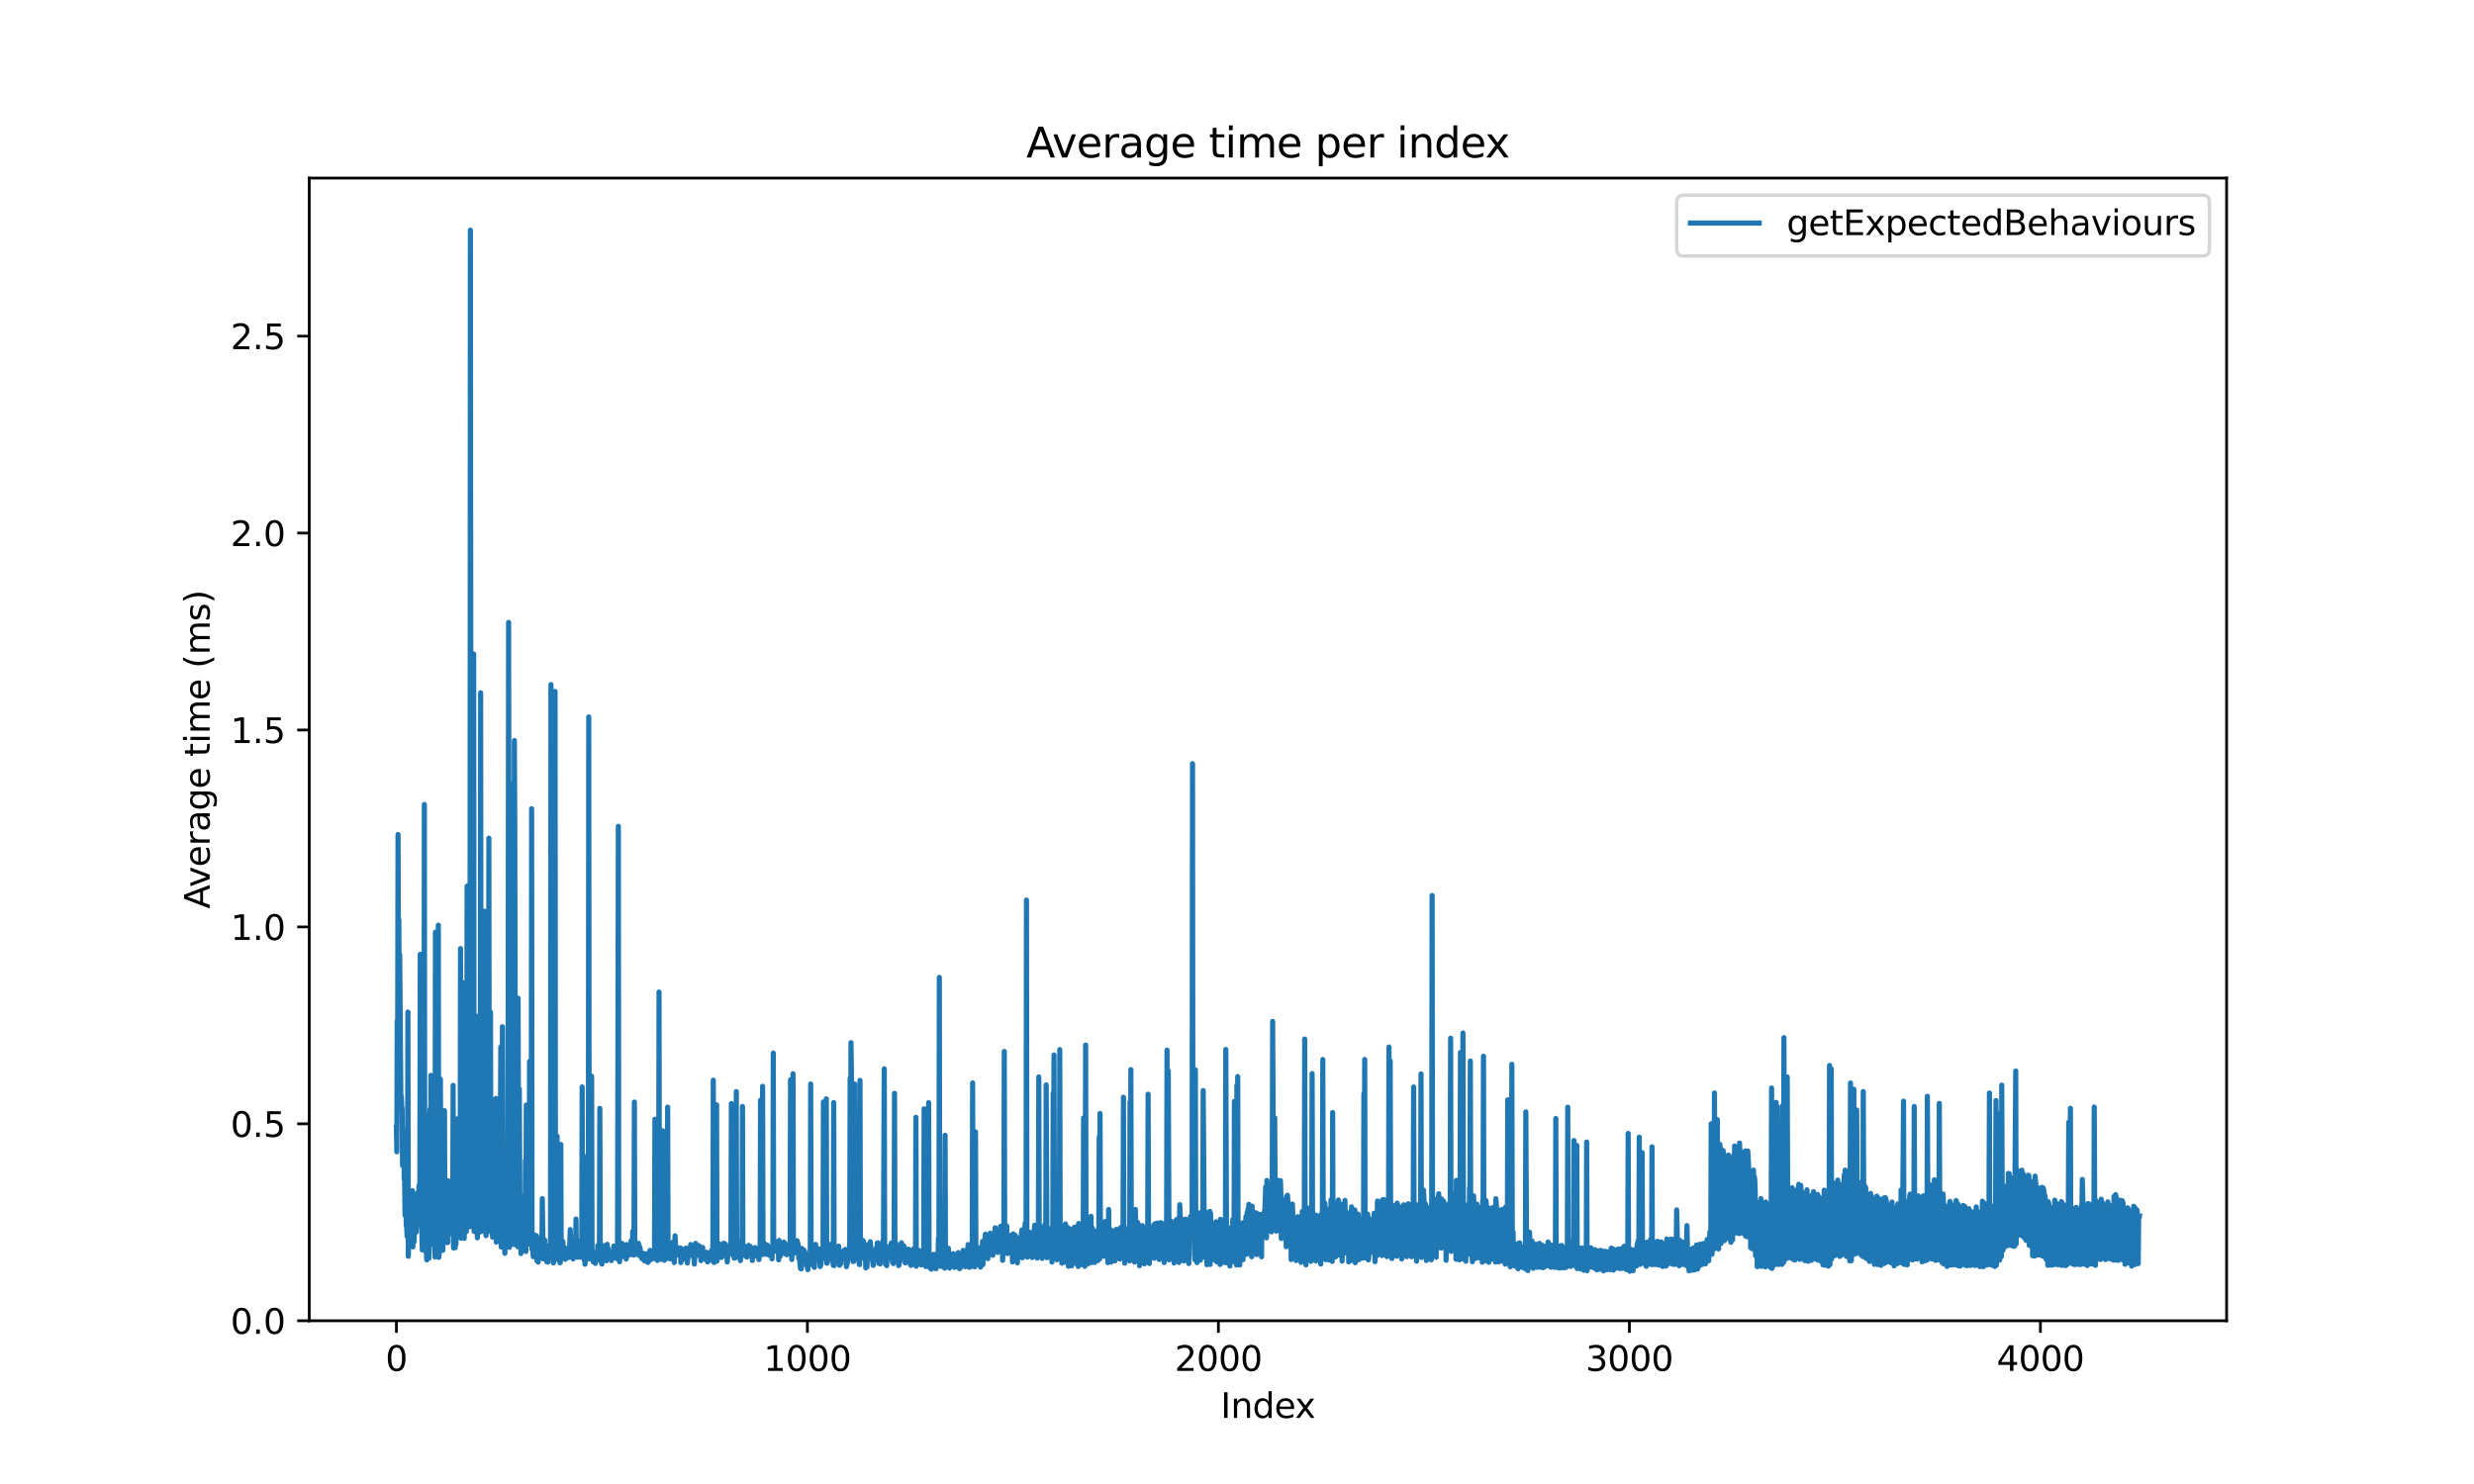 <?xml version="1.0" encoding="utf-8" standalone="no"?>
<!DOCTYPE svg PUBLIC "-//W3C//DTD SVG 1.1//EN"
  "http://www.w3.org/Graphics/SVG/1.1/DTD/svg11.dtd">
<svg xmlns:xlink="http://www.w3.org/1999/xlink" width="720pt" height="432pt" viewBox="0 0 720 432" xmlns="http://www.w3.org/2000/svg" version="1.1">
 <defs>
  <style type="text/css">*{stroke-linejoin: round; stroke-linecap: butt}</style>
 </defs>
 <g id="figure_1">
  <g id="patch_1">
   <path d="M 0 432 
L 720 432 
L 720 0 
L 0 0 
z
" style="fill: #ffffff"/>
  </g>
  <g id="axes_1">
   <g id="patch_2">
    <path d="M 90 384.48 
L 648 384.48 
L 648 51.84 
L 90 51.84 
z
" style="fill: #ffffff"/>
   </g>
   <g id="matplotlib.axis_1">
    <g id="xtick_1">
     <g id="line2d_1">
      <defs>
       <path id="m08e610da0f" d="M 0 0 
L 0 3.5 
" style="stroke: #000000; stroke-width: 0.8"/>
      </defs>
      <g>
       <use xlink:href="#m08e610da0f" x="115.364" y="384.48" style="stroke: #000000; stroke-width: 0.8"/>
      </g>
     </g>
     <g id="text_1">
      <!-- 0 -->
      <g transform="translate(112.182 399.078) scale(0.1 -0.1)">
       <defs>
        <path id="DejaVuSans-30" d="M 2034 4250 
Q 1547 4250 1301 3770 
Q 1056 3291 1056 2328 
Q 1056 1369 1301 889 
Q 1547 409 2034 409 
Q 2525 409 2770 889 
Q 3016 1369 3016 2328 
Q 3016 3291 2770 3770 
Q 2525 4250 2034 4250 
z
M 2034 4750 
Q 2819 4750 3233 4129 
Q 3647 3509 3647 2328 
Q 3647 1150 3233 529 
Q 2819 -91 2034 -91 
Q 1250 -91 836 529 
Q 422 1150 422 2328 
Q 422 3509 836 4129 
Q 1250 4750 2034 4750 
z
" transform="scale(0.016)"/>
       </defs>
       <use xlink:href="#DejaVuSans-30"/>
      </g>
     </g>
    </g>
    <g id="xtick_2">
     <g id="line2d_2">
      <g>
       <use xlink:href="#m08e610da0f" x="234.975" y="384.48" style="stroke: #000000; stroke-width: 0.8"/>
      </g>
     </g>
     <g id="text_2">
      <!-- 1000 -->
      <g transform="translate(222.25 399.078) scale(0.1 -0.1)">
       <defs>
        <path id="DejaVuSans-31" d="M 794 531 
L 1825 531 
L 1825 4091 
L 703 3866 
L 703 4441 
L 1819 4666 
L 2450 4666 
L 2450 531 
L 3481 531 
L 3481 0 
L 794 0 
L 794 531 
z
" transform="scale(0.016)"/>
       </defs>
       <use xlink:href="#DejaVuSans-31"/>
       <use xlink:href="#DejaVuSans-30" transform="translate(63.623 0)"/>
       <use xlink:href="#DejaVuSans-30" transform="translate(127.246 0)"/>
       <use xlink:href="#DejaVuSans-30" transform="translate(190.869 0)"/>
      </g>
     </g>
    </g>
    <g id="xtick_3">
     <g id="line2d_3">
      <g>
       <use xlink:href="#m08e610da0f" x="354.587" y="384.48" style="stroke: #000000; stroke-width: 0.8"/>
      </g>
     </g>
     <g id="text_3">
      <!-- 2000 -->
      <g transform="translate(341.862 399.078) scale(0.1 -0.1)">
       <defs>
        <path id="DejaVuSans-32" d="M 1228 531 
L 3431 531 
L 3431 0 
L 469 0 
L 469 531 
Q 828 903 1448 1529 
Q 2069 2156 2228 2338 
Q 2531 2678 2651 2914 
Q 2772 3150 2772 3378 
Q 2772 3750 2511 3984 
Q 2250 4219 1831 4219 
Q 1534 4219 1204 4116 
Q 875 4013 500 3803 
L 500 4441 
Q 881 4594 1212 4672 
Q 1544 4750 1819 4750 
Q 2544 4750 2975 4387 
Q 3406 4025 3406 3419 
Q 3406 3131 3298 2873 
Q 3191 2616 2906 2266 
Q 2828 2175 2409 1742 
Q 1991 1309 1228 531 
z
" transform="scale(0.016)"/>
       </defs>
       <use xlink:href="#DejaVuSans-32"/>
       <use xlink:href="#DejaVuSans-30" transform="translate(63.623 0)"/>
       <use xlink:href="#DejaVuSans-30" transform="translate(127.246 0)"/>
       <use xlink:href="#DejaVuSans-30" transform="translate(190.869 0)"/>
      </g>
     </g>
    </g>
    <g id="xtick_4">
     <g id="line2d_4">
      <g>
       <use xlink:href="#m08e610da0f" x="474.198" y="384.48" style="stroke: #000000; stroke-width: 0.8"/>
      </g>
     </g>
     <g id="text_4">
      <!-- 3000 -->
      <g transform="translate(461.473 399.078) scale(0.1 -0.1)">
       <defs>
        <path id="DejaVuSans-33" d="M 2597 2516 
Q 3050 2419 3304 2112 
Q 3559 1806 3559 1356 
Q 3559 666 3084 287 
Q 2609 -91 1734 -91 
Q 1441 -91 1130 -33 
Q 819 25 488 141 
L 488 750 
Q 750 597 1062 519 
Q 1375 441 1716 441 
Q 2309 441 2620 675 
Q 2931 909 2931 1356 
Q 2931 1769 2642 2001 
Q 2353 2234 1838 2234 
L 1294 2234 
L 1294 2753 
L 1863 2753 
Q 2328 2753 2575 2939 
Q 2822 3125 2822 3475 
Q 2822 3834 2567 4026 
Q 2313 4219 1838 4219 
Q 1578 4219 1281 4162 
Q 984 4106 628 3988 
L 628 4550 
Q 988 4650 1302 4700 
Q 1616 4750 1894 4750 
Q 2613 4750 3031 4423 
Q 3450 4097 3450 3541 
Q 3450 3153 3228 2886 
Q 3006 2619 2597 2516 
z
" transform="scale(0.016)"/>
       </defs>
       <use xlink:href="#DejaVuSans-33"/>
       <use xlink:href="#DejaVuSans-30" transform="translate(63.623 0)"/>
       <use xlink:href="#DejaVuSans-30" transform="translate(127.246 0)"/>
       <use xlink:href="#DejaVuSans-30" transform="translate(190.869 0)"/>
      </g>
     </g>
    </g>
    <g id="xtick_5">
     <g id="line2d_5">
      <g>
       <use xlink:href="#m08e610da0f" x="593.81" y="384.48" style="stroke: #000000; stroke-width: 0.8"/>
      </g>
     </g>
     <g id="text_5">
      <!-- 4000 -->
      <g transform="translate(581.085 399.078) scale(0.1 -0.1)">
       <defs>
        <path id="DejaVuSans-34" d="M 2419 4116 
L 825 1625 
L 2419 1625 
L 2419 4116 
z
M 2253 4666 
L 3047 4666 
L 3047 1625 
L 3713 1625 
L 3713 1100 
L 3047 1100 
L 3047 0 
L 2419 0 
L 2419 1100 
L 313 1100 
L 313 1709 
L 2253 4666 
z
" transform="scale(0.016)"/>
       </defs>
       <use xlink:href="#DejaVuSans-34"/>
       <use xlink:href="#DejaVuSans-30" transform="translate(63.623 0)"/>
       <use xlink:href="#DejaVuSans-30" transform="translate(127.246 0)"/>
       <use xlink:href="#DejaVuSans-30" transform="translate(190.869 0)"/>
      </g>
     </g>
    </g>
    <g id="text_6">
     <!-- Index -->
     <g transform="translate(355.234 412.757) scale(0.1 -0.1)">
      <defs>
       <path id="DejaVuSans-49" d="M 628 4666 
L 1259 4666 
L 1259 0 
L 628 0 
L 628 4666 
z
" transform="scale(0.016)"/>
       <path id="DejaVuSans-6e" d="M 3513 2113 
L 3513 0 
L 2938 0 
L 2938 2094 
Q 2938 2591 2744 2837 
Q 2550 3084 2163 3084 
Q 1697 3084 1428 2787 
Q 1159 2491 1159 1978 
L 1159 0 
L 581 0 
L 581 3500 
L 1159 3500 
L 1159 2956 
Q 1366 3272 1645 3428 
Q 1925 3584 2291 3584 
Q 2894 3584 3203 3211 
Q 3513 2838 3513 2113 
z
" transform="scale(0.016)"/>
       <path id="DejaVuSans-64" d="M 2906 2969 
L 2906 4863 
L 3481 4863 
L 3481 0 
L 2906 0 
L 2906 525 
Q 2725 213 2448 61 
Q 2172 -91 1784 -91 
Q 1150 -91 751 415 
Q 353 922 353 1747 
Q 353 2572 751 3078 
Q 1150 3584 1784 3584 
Q 2172 3584 2448 3432 
Q 2725 3281 2906 2969 
z
M 947 1747 
Q 947 1113 1208 752 
Q 1469 391 1925 391 
Q 2381 391 2643 752 
Q 2906 1113 2906 1747 
Q 2906 2381 2643 2742 
Q 2381 3103 1925 3103 
Q 1469 3103 1208 2742 
Q 947 2381 947 1747 
z
" transform="scale(0.016)"/>
       <path id="DejaVuSans-65" d="M 3597 1894 
L 3597 1613 
L 953 1613 
Q 991 1019 1311 708 
Q 1631 397 2203 397 
Q 2534 397 2845 478 
Q 3156 559 3463 722 
L 3463 178 
Q 3153 47 2828 -22 
Q 2503 -91 2169 -91 
Q 1331 -91 842 396 
Q 353 884 353 1716 
Q 353 2575 817 3079 
Q 1281 3584 2069 3584 
Q 2775 3584 3186 3129 
Q 3597 2675 3597 1894 
z
M 3022 2063 
Q 3016 2534 2758 2815 
Q 2500 3097 2075 3097 
Q 1594 3097 1305 2825 
Q 1016 2553 972 2059 
L 3022 2063 
z
" transform="scale(0.016)"/>
       <path id="DejaVuSans-78" d="M 3513 3500 
L 2247 1797 
L 3578 0 
L 2900 0 
L 1881 1375 
L 863 0 
L 184 0 
L 1544 1831 
L 300 3500 
L 978 3500 
L 1906 2253 
L 2834 3500 
L 3513 3500 
z
" transform="scale(0.016)"/>
      </defs>
      <use xlink:href="#DejaVuSans-49"/>
      <use xlink:href="#DejaVuSans-6e" transform="translate(29.492 0)"/>
      <use xlink:href="#DejaVuSans-64" transform="translate(92.871 0)"/>
      <use xlink:href="#DejaVuSans-65" transform="translate(156.348 0)"/>
      <use xlink:href="#DejaVuSans-78" transform="translate(216.121 0)"/>
     </g>
    </g>
   </g>
   <g id="matplotlib.axis_2">
    <g id="ytick_1">
     <g id="line2d_6">
      <defs>
       <path id="me70ae10095" d="M 0 0 
L -3.5 0 
" style="stroke: #000000; stroke-width: 0.8"/>
      </defs>
      <g>
       <use xlink:href="#me70ae10095" x="90" y="384.48" style="stroke: #000000; stroke-width: 0.8"/>
      </g>
     </g>
     <g id="text_7">
      <!-- 0.0 -->
      <g transform="translate(67.097 388.279) scale(0.1 -0.1)">
       <defs>
        <path id="DejaVuSans-2e" d="M 684 794 
L 1344 794 
L 1344 0 
L 684 0 
L 684 794 
z
" transform="scale(0.016)"/>
       </defs>
       <use xlink:href="#DejaVuSans-30"/>
       <use xlink:href="#DejaVuSans-2e" transform="translate(63.623 0)"/>
       <use xlink:href="#DejaVuSans-30" transform="translate(95.41 0)"/>
      </g>
     </g>
    </g>
    <g id="ytick_2">
     <g id="line2d_7">
      <g>
       <use xlink:href="#me70ae10095" x="90" y="327.154" style="stroke: #000000; stroke-width: 0.8"/>
      </g>
     </g>
     <g id="text_8">
      <!-- 0.5 -->
      <g transform="translate(67.097 330.954) scale(0.1 -0.1)">
       <defs>
        <path id="DejaVuSans-35" d="M 691 4666 
L 3169 4666 
L 3169 4134 
L 1269 4134 
L 1269 2991 
Q 1406 3038 1543 3061 
Q 1681 3084 1819 3084 
Q 2600 3084 3056 2656 
Q 3513 2228 3513 1497 
Q 3513 744 3044 326 
Q 2575 -91 1722 -91 
Q 1428 -91 1123 -41 
Q 819 9 494 109 
L 494 744 
Q 775 591 1075 516 
Q 1375 441 1709 441 
Q 2250 441 2565 725 
Q 2881 1009 2881 1497 
Q 2881 1984 2565 2268 
Q 2250 2553 1709 2553 
Q 1456 2553 1204 2497 
Q 953 2441 691 2322 
L 691 4666 
z
" transform="scale(0.016)"/>
       </defs>
       <use xlink:href="#DejaVuSans-30"/>
       <use xlink:href="#DejaVuSans-2e" transform="translate(63.623 0)"/>
       <use xlink:href="#DejaVuSans-35" transform="translate(95.41 0)"/>
      </g>
     </g>
    </g>
    <g id="ytick_3">
     <g id="line2d_8">
      <g>
       <use xlink:href="#me70ae10095" x="90" y="269.829" style="stroke: #000000; stroke-width: 0.8"/>
      </g>
     </g>
     <g id="text_9">
      <!-- 1.0 -->
      <g transform="translate(67.097 273.628) scale(0.1 -0.1)">
       <use xlink:href="#DejaVuSans-31"/>
       <use xlink:href="#DejaVuSans-2e" transform="translate(63.623 0)"/>
       <use xlink:href="#DejaVuSans-30" transform="translate(95.41 0)"/>
      </g>
     </g>
    </g>
    <g id="ytick_4">
     <g id="line2d_9">
      <g>
       <use xlink:href="#me70ae10095" x="90" y="212.503" style="stroke: #000000; stroke-width: 0.8"/>
      </g>
     </g>
     <g id="text_10">
      <!-- 1.5 -->
      <g transform="translate(67.097 216.302) scale(0.1 -0.1)">
       <use xlink:href="#DejaVuSans-31"/>
       <use xlink:href="#DejaVuSans-2e" transform="translate(63.623 0)"/>
       <use xlink:href="#DejaVuSans-35" transform="translate(95.41 0)"/>
      </g>
     </g>
    </g>
    <g id="ytick_5">
     <g id="line2d_10">
      <g>
       <use xlink:href="#me70ae10095" x="90" y="155.178" style="stroke: #000000; stroke-width: 0.8"/>
      </g>
     </g>
     <g id="text_11">
      <!-- 2.0 -->
      <g transform="translate(67.097 158.977) scale(0.1 -0.1)">
       <use xlink:href="#DejaVuSans-32"/>
       <use xlink:href="#DejaVuSans-2e" transform="translate(63.623 0)"/>
       <use xlink:href="#DejaVuSans-30" transform="translate(95.41 0)"/>
      </g>
     </g>
    </g>
    <g id="ytick_6">
     <g id="line2d_11">
      <g>
       <use xlink:href="#me70ae10095" x="90" y="97.852" style="stroke: #000000; stroke-width: 0.8"/>
      </g>
     </g>
     <g id="text_12">
      <!-- 2.5 -->
      <g transform="translate(67.097 101.651) scale(0.1 -0.1)">
       <use xlink:href="#DejaVuSans-32"/>
       <use xlink:href="#DejaVuSans-2e" transform="translate(63.623 0)"/>
       <use xlink:href="#DejaVuSans-35" transform="translate(95.41 0)"/>
      </g>
     </g>
    </g>
    <g id="text_13">
     <!-- Average time (ms) -->
     <g transform="translate(61.017 264.544) rotate(-90) scale(0.1 -0.1)">
      <defs>
       <path id="DejaVuSans-41" d="M 2188 4044 
L 1331 1722 
L 3047 1722 
L 2188 4044 
z
M 1831 4666 
L 2547 4666 
L 4325 0 
L 3669 0 
L 3244 1197 
L 1141 1197 
L 716 0 
L 50 0 
L 1831 4666 
z
" transform="scale(0.016)"/>
       <path id="DejaVuSans-76" d="M 191 3500 
L 800 3500 
L 1894 563 
L 2988 3500 
L 3597 3500 
L 2284 0 
L 1503 0 
L 191 3500 
z
" transform="scale(0.016)"/>
       <path id="DejaVuSans-72" d="M 2631 2963 
Q 2534 3019 2420 3045 
Q 2306 3072 2169 3072 
Q 1681 3072 1420 2755 
Q 1159 2438 1159 1844 
L 1159 0 
L 581 0 
L 581 3500 
L 1159 3500 
L 1159 2956 
Q 1341 3275 1631 3429 
Q 1922 3584 2338 3584 
Q 2397 3584 2469 3576 
Q 2541 3569 2628 3553 
L 2631 2963 
z
" transform="scale(0.016)"/>
       <path id="DejaVuSans-61" d="M 2194 1759 
Q 1497 1759 1228 1600 
Q 959 1441 959 1056 
Q 959 750 1161 570 
Q 1363 391 1709 391 
Q 2188 391 2477 730 
Q 2766 1069 2766 1631 
L 2766 1759 
L 2194 1759 
z
M 3341 1997 
L 3341 0 
L 2766 0 
L 2766 531 
Q 2569 213 2275 61 
Q 1981 -91 1556 -91 
Q 1019 -91 701 211 
Q 384 513 384 1019 
Q 384 1609 779 1909 
Q 1175 2209 1959 2209 
L 2766 2209 
L 2766 2266 
Q 2766 2663 2505 2880 
Q 2244 3097 1772 3097 
Q 1472 3097 1187 3025 
Q 903 2953 641 2809 
L 641 3341 
Q 956 3463 1253 3523 
Q 1550 3584 1831 3584 
Q 2591 3584 2966 3190 
Q 3341 2797 3341 1997 
z
" transform="scale(0.016)"/>
       <path id="DejaVuSans-67" d="M 2906 1791 
Q 2906 2416 2648 2759 
Q 2391 3103 1925 3103 
Q 1463 3103 1205 2759 
Q 947 2416 947 1791 
Q 947 1169 1205 825 
Q 1463 481 1925 481 
Q 2391 481 2648 825 
Q 2906 1169 2906 1791 
z
M 3481 434 
Q 3481 -459 3084 -895 
Q 2688 -1331 1869 -1331 
Q 1566 -1331 1297 -1286 
Q 1028 -1241 775 -1147 
L 775 -588 
Q 1028 -725 1275 -790 
Q 1522 -856 1778 -856 
Q 2344 -856 2625 -561 
Q 2906 -266 2906 331 
L 2906 616 
Q 2728 306 2450 153 
Q 2172 0 1784 0 
Q 1141 0 747 490 
Q 353 981 353 1791 
Q 353 2603 747 3093 
Q 1141 3584 1784 3584 
Q 2172 3584 2450 3431 
Q 2728 3278 2906 2969 
L 2906 3500 
L 3481 3500 
L 3481 434 
z
" transform="scale(0.016)"/>
       <path id="DejaVuSans-20" transform="scale(0.016)"/>
       <path id="DejaVuSans-74" d="M 1172 4494 
L 1172 3500 
L 2356 3500 
L 2356 3053 
L 1172 3053 
L 1172 1153 
Q 1172 725 1289 603 
Q 1406 481 1766 481 
L 2356 481 
L 2356 0 
L 1766 0 
Q 1100 0 847 248 
Q 594 497 594 1153 
L 594 3053 
L 172 3053 
L 172 3500 
L 594 3500 
L 594 4494 
L 1172 4494 
z
" transform="scale(0.016)"/>
       <path id="DejaVuSans-69" d="M 603 3500 
L 1178 3500 
L 1178 0 
L 603 0 
L 603 3500 
z
M 603 4863 
L 1178 4863 
L 1178 4134 
L 603 4134 
L 603 4863 
z
" transform="scale(0.016)"/>
       <path id="DejaVuSans-6d" d="M 3328 2828 
Q 3544 3216 3844 3400 
Q 4144 3584 4550 3584 
Q 5097 3584 5394 3201 
Q 5691 2819 5691 2113 
L 5691 0 
L 5113 0 
L 5113 2094 
Q 5113 2597 4934 2840 
Q 4756 3084 4391 3084 
Q 3944 3084 3684 2787 
Q 3425 2491 3425 1978 
L 3425 0 
L 2847 0 
L 2847 2094 
Q 2847 2600 2669 2842 
Q 2491 3084 2119 3084 
Q 1678 3084 1418 2786 
Q 1159 2488 1159 1978 
L 1159 0 
L 581 0 
L 581 3500 
L 1159 3500 
L 1159 2956 
Q 1356 3278 1631 3431 
Q 1906 3584 2284 3584 
Q 2666 3584 2933 3390 
Q 3200 3197 3328 2828 
z
" transform="scale(0.016)"/>
       <path id="DejaVuSans-28" d="M 1984 4856 
Q 1566 4138 1362 3434 
Q 1159 2731 1159 2009 
Q 1159 1288 1364 580 
Q 1569 -128 1984 -844 
L 1484 -844 
Q 1016 -109 783 600 
Q 550 1309 550 2009 
Q 550 2706 781 3412 
Q 1013 4119 1484 4856 
L 1984 4856 
z
" transform="scale(0.016)"/>
       <path id="DejaVuSans-73" d="M 2834 3397 
L 2834 2853 
Q 2591 2978 2328 3040 
Q 2066 3103 1784 3103 
Q 1356 3103 1142 2972 
Q 928 2841 928 2578 
Q 928 2378 1081 2264 
Q 1234 2150 1697 2047 
L 1894 2003 
Q 2506 1872 2764 1633 
Q 3022 1394 3022 966 
Q 3022 478 2636 193 
Q 2250 -91 1575 -91 
Q 1294 -91 989 -36 
Q 684 19 347 128 
L 347 722 
Q 666 556 975 473 
Q 1284 391 1588 391 
Q 1994 391 2212 530 
Q 2431 669 2431 922 
Q 2431 1156 2273 1281 
Q 2116 1406 1581 1522 
L 1381 1569 
Q 847 1681 609 1914 
Q 372 2147 372 2553 
Q 372 3047 722 3315 
Q 1072 3584 1716 3584 
Q 2034 3584 2315 3537 
Q 2597 3491 2834 3397 
z
" transform="scale(0.016)"/>
       <path id="DejaVuSans-29" d="M 513 4856 
L 1013 4856 
Q 1481 4119 1714 3412 
Q 1947 2706 1947 2009 
Q 1947 1309 1714 600 
Q 1481 -109 1013 -844 
L 513 -844 
Q 928 -128 1133 580 
Q 1338 1288 1338 2009 
Q 1338 2731 1133 3434 
Q 928 4138 513 4856 
z
" transform="scale(0.016)"/>
      </defs>
      <use xlink:href="#DejaVuSans-41"/>
      <use xlink:href="#DejaVuSans-76" transform="translate(62.533 0)"/>
      <use xlink:href="#DejaVuSans-65" transform="translate(121.713 0)"/>
      <use xlink:href="#DejaVuSans-72" transform="translate(183.236 0)"/>
      <use xlink:href="#DejaVuSans-61" transform="translate(224.35 0)"/>
      <use xlink:href="#DejaVuSans-67" transform="translate(285.629 0)"/>
      <use xlink:href="#DejaVuSans-65" transform="translate(349.105 0)"/>
      <use xlink:href="#DejaVuSans-20" transform="translate(410.629 0)"/>
      <use xlink:href="#DejaVuSans-74" transform="translate(442.416 0)"/>
      <use xlink:href="#DejaVuSans-69" transform="translate(481.625 0)"/>
      <use xlink:href="#DejaVuSans-6d" transform="translate(509.408 0)"/>
      <use xlink:href="#DejaVuSans-65" transform="translate(606.82 0)"/>
      <use xlink:href="#DejaVuSans-20" transform="translate(668.344 0)"/>
      <use xlink:href="#DejaVuSans-28" transform="translate(700.131 0)"/>
      <use xlink:href="#DejaVuSans-6d" transform="translate(739.145 0)"/>
      <use xlink:href="#DejaVuSans-73" transform="translate(836.557 0)"/>
      <use xlink:href="#DejaVuSans-29" transform="translate(888.656 0)"/>
     </g>
    </g>
   </g>
   <g id="line2d_12">
    <path d="M 115.364 328.196 
L 115.483 335.296 
L 115.603 297.142 
L 115.722 305.68 
L 115.842 242.928 
L 115.962 281.631 
L 116.081 267.754 
L 116.201 302.257 
L 116.321 277.801 
L 116.679 322.554 
L 116.799 319.19 
L 116.919 322.409 
L 117.038 322.611 
L 117.158 339.275 
L 117.397 331.593 
L 117.517 329.073 
L 117.636 343.275 
L 117.756 342.971 
L 117.875 353.759 
L 117.995 340.783 
L 118.234 356.887 
L 118.354 356.679 
L 118.474 359.935 
L 118.593 353.154 
L 118.713 294.613 
L 118.832 365.71 
L 118.952 359.665 
L 119.072 361.543 
L 119.191 360.151 
L 119.311 362.387 
L 119.43 357.851 
L 119.55 361.116 
L 119.67 358.549 
L 119.789 359.175 
L 119.909 357.373 
L 120.028 346.6 
L 120.148 362.989 
L 120.387 356.946 
L 120.507 361.493 
L 120.746 351.955 
L 120.866 351.824 
L 120.985 351.481 
L 121.105 358.684 
L 121.344 347.884 
L 121.464 348.029 
L 121.583 347.151 
L 121.703 348.793 
L 121.823 352.978 
L 121.942 345.065 
L 122.062 349.523 
L 122.181 348.464 
L 122.301 277.797 
L 122.421 351.48 
L 122.66 356.984 
L 122.78 358.986 
L 122.899 363.893 
L 123.019 363.238 
L 123.138 363.599 
L 123.258 361.349 
L 123.378 356.751 
L 123.497 234.182 
L 123.617 357.003 
L 123.736 360.826 
L 123.856 324.091 
L 123.976 363.037 
L 124.215 366.763 
L 124.335 363.042 
L 124.454 350.742 
L 124.693 365.114 
L 124.813 366.312 
L 124.933 362.686 
L 125.052 349.728 
L 125.172 322.877 
L 125.291 357.519 
L 125.411 313.036 
L 125.531 358.257 
L 125.65 357.993 
L 125.77 360.475 
L 125.889 356.854 
L 126.129 362.289 
L 126.248 347.165 
L 126.607 365.913 
L 126.727 271.343 
L 126.846 358.326 
L 126.966 362.145 
L 127.086 361.222 
L 127.205 345.405 
L 127.325 346.137 
L 127.444 363.499 
L 127.564 269.315 
L 127.684 366.03 
L 127.803 364.886 
L 127.923 361.192 
L 128.042 364.033 
L 128.162 314.162 
L 128.401 359.673 
L 128.521 359.419 
L 128.88 363.969 
L 129.119 346.251 
L 129.239 347.065 
L 129.358 323.31 
L 129.478 357.015 
L 129.597 354.765 
L 129.717 361.124 
L 129.956 354.197 
L 130.195 361.754 
L 130.315 361.703 
L 130.435 343.75 
L 130.554 355.562 
L 130.674 352.948 
L 130.913 357.965 
L 131.033 356.736 
L 131.152 359.149 
L 131.272 356.821 
L 131.392 357.652 
L 131.511 346.027 
L 131.631 356.98 
L 131.75 356.769 
L 131.87 315.954 
L 131.99 363.305 
L 132.109 361.99 
L 132.229 362.596 
L 132.348 361.749 
L 132.468 363.218 
L 132.588 362.059 
L 132.707 362.116 
L 132.947 325.719 
L 133.066 358.93 
L 133.186 350.621 
L 133.425 359.587 
L 133.545 336.105 
L 133.664 359.323 
L 133.784 341.994 
L 133.903 358.238 
L 134.023 276.127 
L 134.143 360.456 
L 134.262 360.166 
L 134.382 359.468 
L 134.621 356.28 
L 134.741 358.272 
L 134.86 286.102 
L 134.98 358.108 
L 135.1 360.498 
L 135.458 326.138 
L 135.698 358.529 
L 135.817 356.85 
L 135.937 257.952 
L 136.056 312.304 
L 136.176 299.627 
L 136.296 356.559 
L 136.415 354.104 
L 136.535 292.45 
L 136.654 307.335 
L 136.774 357.076 
L 136.894 66.994 
L 137.133 352.564 
L 137.253 269.674 
L 137.372 351.957 
L 137.492 332.161 
L 137.611 355.195 
L 137.731 354.973 
L 137.851 190.388 
L 137.97 358.476 
L 138.329 346.244 
L 138.449 295.726 
L 138.568 358.122 
L 138.688 354.048 
L 138.927 360.351 
L 139.047 340.574 
L 139.166 357.423 
L 139.286 356.685 
L 139.406 309.239 
L 139.645 358.656 
L 139.764 357.115 
L 139.884 201.686 
L 140.004 354.138 
L 140.123 358.445 
L 140.243 357 
L 140.362 343.813 
L 140.602 357.261 
L 140.721 357.927 
L 140.841 357.04 
L 140.961 265.253 
L 141.08 358.226 
L 141.2 352.86 
L 141.439 359.71 
L 141.559 358.664 
L 141.678 355.336 
L 141.798 355.708 
L 141.917 352.7 
L 142.037 328.126 
L 142.157 353.737 
L 142.276 243.993 
L 142.396 348.606 
L 142.635 356.971 
L 142.755 294.66 
L 142.874 356.575 
L 142.994 358.737 
L 143.114 358.542 
L 143.233 356.142 
L 143.353 360.122 
L 143.831 355.923 
L 143.951 356.519 
L 144.07 360.055 
L 144.19 359.742 
L 144.31 319.761 
L 144.429 361.599 
L 144.549 344.144 
L 144.668 360.309 
L 144.788 359.119 
L 144.908 360.556 
L 145.027 359.695 
L 145.147 355.474 
L 145.386 357.793 
L 145.506 356.885 
L 145.745 304.803 
L 145.865 363.019 
L 145.984 362.435 
L 146.104 362.773 
L 146.223 298.879 
L 146.343 358.983 
L 146.463 358.9 
L 146.582 359.859 
L 146.702 359.764 
L 146.941 364.837 
L 147.061 360.498 
L 147.3 361.856 
L 147.42 361.209 
L 147.539 362.853 
L 147.659 358.318 
L 147.778 342.003 
L 147.898 294.825 
L 148.018 181.195 
L 148.257 363.112 
L 148.376 362.445 
L 148.496 318.447 
L 148.616 351.771 
L 148.735 317.005 
L 148.855 356.215 
L 148.974 357.739 
L 149.094 228.151 
L 149.214 358.317 
L 149.333 317.125 
L 149.453 361.091 
L 149.573 362.263 
L 149.692 215.57 
L 149.812 240.317 
L 150.051 359.784 
L 150.171 322.912 
L 150.29 359.508 
L 150.41 346.556 
L 150.649 362.913 
L 150.769 290.574 
L 151.008 360.926 
L 151.127 316.99 
L 151.367 361.634 
L 151.486 358.801 
L 151.606 364.91 
L 151.726 361.668 
L 151.845 361.896 
L 152.084 360.362 
L 152.204 362.258 
L 152.443 360.861 
L 152.563 347.974 
L 152.682 362.151 
L 152.802 360.473 
L 152.922 337.875 
L 153.041 364.328 
L 153.161 321.677 
L 153.4 359.374 
L 153.52 349.365 
L 153.639 361.834 
L 153.759 360.339 
L 153.879 360.736 
L 153.998 359.585 
L 154.118 308.996 
L 154.237 362.238 
L 154.477 360.109 
L 154.596 361.677 
L 154.716 235.418 
L 154.835 363.612 
L 155.075 364.307 
L 155.194 365.824 
L 155.434 363.96 
L 155.553 364.157 
L 155.673 359.555 
L 155.792 362.356 
L 155.912 362.191 
L 156.151 359.728 
L 156.271 367.028 
L 156.39 365.878 
L 156.51 366.142 
L 156.63 367.401 
L 156.749 364.557 
L 156.869 365.518 
L 156.988 364.513 
L 157.108 361.835 
L 157.228 363.457 
L 157.347 360.499 
L 157.706 363.729 
L 157.826 348.929 
L 158.065 366.47 
L 158.185 361.025 
L 158.304 362.118 
L 158.424 361.953 
L 158.543 360.963 
L 158.663 365.835 
L 158.783 363.967 
L 158.902 364.828 
L 159.022 363.533 
L 159.141 367.32 
L 159.261 365.947 
L 159.5 367.393 
L 159.62 364.56 
L 159.74 366.094 
L 159.859 362.582 
L 159.979 362.86 
L 160.098 364.024 
L 160.218 362.46 
L 160.338 199.283 
L 160.457 363.057 
L 160.577 365.436 
L 160.696 363.363 
L 160.816 365.364 
L 160.936 311.798 
L 161.055 367.635 
L 161.175 271.19 
L 161.294 366.695 
L 161.414 366.912 
L 161.534 201.288 
L 161.653 365.518 
L 161.773 364.271 
L 162.012 365.689 
L 162.132 330.752 
L 162.251 366.473 
L 162.371 363.692 
L 162.61 365.804 
L 162.73 365.795 
L 162.849 364.111 
L 162.969 367.607 
L 163.089 367.452 
L 163.208 333.157 
L 163.328 366.135 
L 163.447 365.092 
L 163.567 365.845 
L 163.806 361.391 
L 163.926 363.954 
L 164.046 363.722 
L 164.165 364.671 
L 164.404 363.255 
L 164.524 366.584 
L 164.763 364.14 
L 164.883 364.242 
L 165.002 364.74 
L 165.122 364.684 
L 165.361 363.457 
L 165.481 366.07 
L 165.601 365.951 
L 165.72 364.897 
L 165.959 357.935 
L 166.199 365.042 
L 166.318 364.109 
L 166.438 364.104 
L 166.557 362.831 
L 166.797 366.482 
L 167.036 361.397 
L 167.275 363.734 
L 167.395 365.426 
L 167.514 362.936 
L 167.634 354.865 
L 167.754 364.925 
L 167.873 364.687 
L 167.993 366 
L 168.112 365.532 
L 168.352 362.538 
L 168.471 365.657 
L 168.591 364.405 
L 168.71 364.656 
L 168.83 365.964 
L 169.189 360.839 
L 169.308 365.721 
L 169.428 316.407 
L 169.548 364.357 
L 169.667 365.281 
L 169.787 364.81 
L 170.026 366.84 
L 170.146 366.254 
L 170.265 368.023 
L 170.385 364.263 
L 170.505 366.554 
L 170.624 366.39 
L 170.744 366.439 
L 170.863 363.986 
L 170.983 336.36 
L 171.222 366.512 
L 171.342 208.704 
L 171.461 366.234 
L 171.581 365.981 
L 171.701 319.062 
L 171.82 365.87 
L 171.94 366.427 
L 172.06 365.61 
L 172.179 313.287 
L 172.299 365.245 
L 172.418 366.243 
L 172.538 365.988 
L 172.658 367.33 
L 172.897 364.591 
L 173.016 365.433 
L 173.256 367.778 
L 173.375 365.167 
L 173.495 365.377 
L 173.614 364.588 
L 173.734 366.853 
L 173.854 366.34 
L 173.973 362.583 
L 174.093 364.603 
L 174.213 363.894 
L 174.332 364.016 
L 174.452 364.818 
L 174.571 322.63 
L 174.691 364.546 
L 174.811 365.204 
L 174.93 363.617 
L 175.05 367.766 
L 175.169 367.99 
L 175.409 364.676 
L 175.528 364.358 
L 175.648 364.46 
L 175.767 362.615 
L 175.887 362.658 
L 176.007 366.645 
L 176.246 364.752 
L 176.366 366.921 
L 176.485 367.022 
L 176.724 362.223 
L 176.844 364.446 
L 176.964 363.441 
L 177.203 365.712 
L 177.322 365.204 
L 177.562 365.334 
L 177.681 366.187 
L 177.801 365.079 
L 177.92 366.971 
L 178.04 364.894 
L 178.16 365.614 
L 178.399 365.611 
L 178.638 362.717 
L 178.758 364.156 
L 178.877 364.193 
L 178.997 364.073 
L 179.236 364.206 
L 179.356 366.369 
L 179.475 364.997 
L 179.715 365.247 
L 179.954 240.546 
L 180.074 365.268 
L 180.193 365.673 
L 180.313 367.307 
L 180.552 363.538 
L 180.672 363.176 
L 180.791 365.496 
L 180.911 365.586 
L 181.03 361.958 
L 181.27 365.777 
L 181.389 363.064 
L 181.509 364.093 
L 181.628 363.829 
L 181.748 363.835 
L 181.868 364.391 
L 181.987 363.82 
L 182.107 364.562 
L 182.227 366.535 
L 182.346 362.298 
L 182.466 364.773 
L 182.585 363.612 
L 182.705 364.043 
L 182.825 365.497 
L 183.183 363.962 
L 183.303 363.679 
L 183.423 364.016 
L 183.542 363.638 
L 183.662 361.205 
L 183.901 365.213 
L 184.021 365.011 
L 184.14 358.453 
L 184.26 364.333 
L 184.38 360.683 
L 184.499 365.358 
L 184.619 320.812 
L 184.738 363.669 
L 184.858 364.298 
L 184.978 363.02 
L 185.097 363.712 
L 185.336 363.337 
L 185.456 364.715 
L 185.576 362.659 
L 185.695 364.438 
L 185.815 361.92 
L 185.934 365.454 
L 186.054 362.734 
L 186.174 364.609 
L 186.293 363.278 
L 186.413 365.155 
L 186.533 364.554 
L 186.772 366.37 
L 186.891 365.515 
L 187.011 366.533 
L 187.131 364.883 
L 187.25 364.836 
L 187.37 366.068 
L 187.489 366.029 
L 187.609 367.087 
L 187.729 365.858 
L 187.848 366.238 
L 188.087 364.997 
L 188.327 365.544 
L 188.446 364.927 
L 188.566 367.513 
L 188.686 366.294 
L 188.805 366.359 
L 188.925 367.03 
L 189.164 363.992 
L 189.403 365.574 
L 189.523 366.619 
L 189.642 365.941 
L 189.882 364.251 
L 190.121 365.751 
L 190.36 364.455 
L 190.48 366.403 
L 190.599 325.8 
L 190.719 365.116 
L 190.839 366.353 
L 190.958 365.303 
L 191.197 366.16 
L 191.317 366.924 
L 191.556 366.381 
L 191.676 365.327 
L 191.795 288.782 
L 191.915 366.184 
L 192.035 366.019 
L 192.154 364.441 
L 192.274 364.405 
L 192.393 366.601 
L 192.513 366.248 
L 192.633 366.447 
L 192.752 366.088 
L 192.872 329.173 
L 192.992 364.956 
L 193.111 366.425 
L 193.231 366.467 
L 193.35 366.877 
L 193.47 365.946 
L 193.59 366.03 
L 193.709 365.188 
L 193.948 366.367 
L 194.068 365.543 
L 194.188 363.215 
L 194.307 322.28 
L 194.427 365.527 
L 194.547 365.154 
L 194.666 366.247 
L 194.786 364.981 
L 195.025 366.463 
L 195.145 366.457 
L 195.384 364.399 
L 195.503 364.6 
L 195.623 362.182 
L 195.743 363.578 
L 195.862 361.572 
L 195.982 364.556 
L 196.101 362.799 
L 196.221 367.529 
L 196.46 359.749 
L 196.7 365.429 
L 196.819 365.28 
L 196.939 363.09 
L 197.058 365.35 
L 197.298 363.47 
L 197.417 363.662 
L 197.537 364.226 
L 197.656 364.238 
L 197.776 363.891 
L 197.896 364.974 
L 198.015 363.28 
L 198.135 367.542 
L 198.254 365.023 
L 198.374 365.026 
L 198.613 366.767 
L 198.733 365.634 
L 198.853 366.321 
L 198.972 366.219 
L 199.092 363.672 
L 199.211 363.799 
L 199.331 365.428 
L 199.451 365.407 
L 199.69 363.321 
L 199.809 364.99 
L 199.929 364.933 
L 200.049 367.669 
L 200.288 365.37 
L 200.407 365.65 
L 200.527 364.583 
L 200.766 365.451 
L 200.886 365.011 
L 201.006 362.279 
L 201.125 362.439 
L 201.245 364.785 
L 201.364 363.969 
L 201.484 364.046 
L 201.604 362.937 
L 201.723 365.318 
L 201.843 364.515 
L 202.082 367.99 
L 202.202 365.044 
L 202.321 365.858 
L 202.441 361.951 
L 202.56 362.311 
L 202.8 364.871 
L 202.919 363.981 
L 203.159 364.829 
L 203.398 362.62 
L 203.757 365.688 
L 203.876 364.794 
L 203.996 366.978 
L 204.115 364.056 
L 204.235 365.201 
L 204.474 363.106 
L 204.833 366.245 
L 204.953 365.575 
L 205.072 365.918 
L 205.192 365.654 
L 205.431 366.723 
L 205.67 364.537 
L 205.91 367.357 
L 206.149 365.821 
L 206.508 365.27 
L 206.627 366.836 
L 206.747 366.899 
L 206.866 365.268 
L 206.986 365.269 
L 207.106 363.913 
L 207.225 364.115 
L 207.345 364.966 
L 207.465 362.918 
L 207.584 314.444 
L 207.704 365.694 
L 207.823 367.524 
L 208.063 364.338 
L 208.302 364.552 
L 208.421 365.742 
L 208.541 321.62 
L 208.661 367.112 
L 208.9 365.099 
L 209.139 366.09 
L 209.378 363.308 
L 209.498 362.158 
L 209.737 366.043 
L 209.857 364.025 
L 209.976 366.049 
L 210.096 365.157 
L 210.335 365.589 
L 210.455 364.439 
L 210.574 364.459 
L 210.694 361.905 
L 210.933 363.701 
L 211.173 362.232 
L 211.292 364.274 
L 211.412 363.458 
L 211.651 367.369 
L 211.89 364.266 
L 212.01 365.375 
L 212.129 365.179 
L 212.369 363.701 
L 212.488 364.195 
L 212.727 362.393 
L 212.847 321.228 
L 212.967 364.334 
L 213.086 363.898 
L 213.206 365.052 
L 213.445 364.593 
L 213.684 366.265 
L 213.804 366.125 
L 214.043 366.133 
L 214.163 365.314 
L 214.282 317.771 
L 214.402 363.028 
L 214.522 362.843 
L 214.761 365.484 
L 215.239 361.427 
L 215.359 363.269 
L 215.479 366.986 
L 215.718 363.945 
L 215.837 364.692 
L 215.957 364.306 
L 216.077 322.09 
L 216.196 363.759 
L 216.435 362.583 
L 216.555 364.386 
L 216.675 363.447 
L 216.794 364.142 
L 216.914 363.096 
L 217.033 365.739 
L 217.153 363.87 
L 217.392 365.942 
L 217.512 364.713 
L 217.632 364.742 
L 217.871 362.522 
L 218.11 365.054 
L 218.23 364.417 
L 218.349 362.831 
L 218.469 363.31 
L 218.708 364.702 
L 218.828 363.362 
L 218.947 366.933 
L 219.067 364.266 
L 219.186 364.202 
L 219.306 365.079 
L 219.426 364.124 
L 219.545 365.285 
L 219.785 363.166 
L 220.024 365.643 
L 220.143 365.324 
L 220.383 364.097 
L 220.622 365.461 
L 220.741 364.779 
L 220.861 366.687 
L 221.1 364.416 
L 221.22 363.668 
L 221.339 320.291 
L 221.459 361.515 
L 221.818 365.205 
L 221.938 316.221 
L 222.057 364.788 
L 222.177 363.926 
L 222.296 361.807 
L 222.416 364.669 
L 222.536 364.868 
L 222.655 362.124 
L 222.775 365.117 
L 223.373 362.486 
L 223.612 363.041 
L 223.732 363.132 
L 223.851 365.422 
L 224.091 364.985 
L 224.21 363.304 
L 224.33 365.041 
L 224.449 364.559 
L 224.569 363.192 
L 224.689 366.465 
L 224.808 363.102 
L 224.928 363.765 
L 225.047 306.552 
L 225.167 363.476 
L 225.287 364.316 
L 225.406 363.426 
L 225.526 363.935 
L 225.646 363.554 
L 225.765 364.209 
L 225.885 361.623 
L 226.004 361.542 
L 226.124 362.888 
L 226.244 361.478 
L 226.363 363.032 
L 226.483 362.445 
L 226.602 366.762 
L 226.722 361.093 
L 226.961 365.277 
L 227.081 365.643 
L 227.2 363.456 
L 227.32 364.733 
L 227.44 364.464 
L 227.679 364.72 
L 227.918 362.43 
L 228.038 362.263 
L 228.157 361.576 
L 228.277 362.691 
L 228.397 361.987 
L 228.516 365.048 
L 228.636 362.185 
L 228.755 363.155 
L 228.995 365.249 
L 229.114 365.027 
L 229.234 362.38 
L 229.353 364.857 
L 229.593 362.996 
L 229.712 363.155 
L 229.832 362.733 
L 229.952 364.586 
L 230.071 314.329 
L 230.191 361.761 
L 230.31 362.266 
L 230.43 366.648 
L 230.55 363.162 
L 230.669 364.157 
L 230.789 312.58 
L 230.908 363.782 
L 231.148 364.799 
L 231.267 364.605 
L 231.387 363.648 
L 231.506 363.879 
L 231.746 361.761 
L 231.865 364.154 
L 231.985 361.187 
L 232.105 363.47 
L 232.224 361.933 
L 232.463 366.303 
L 232.583 365.236 
L 232.703 366.537 
L 232.942 369.241 
L 233.061 368.595 
L 233.181 369.397 
L 233.301 363.39 
L 233.54 365.447 
L 233.779 363.788 
L 233.899 363.892 
L 234.018 364.737 
L 234.138 364.183 
L 234.258 365.815 
L 234.377 364.761 
L 234.497 365.223 
L 234.616 365.137 
L 234.736 368.491 
L 234.856 367.897 
L 235.095 369.595 
L 235.214 366.499 
L 235.334 366.643 
L 235.454 365.728 
L 235.693 365.979 
L 235.813 364.553 
L 235.932 315.549 
L 236.052 366.577 
L 236.171 363.969 
L 236.411 364.793 
L 236.53 366.042 
L 236.65 368.48 
L 236.769 368.26 
L 236.889 367.036 
L 237.009 368.949 
L 237.128 365.303 
L 237.248 366.068 
L 237.367 362.259 
L 237.487 364.471 
L 237.607 364.407 
L 237.726 363.528 
L 237.846 365.469 
L 237.966 364.273 
L 238.205 365.716 
L 238.324 363.548 
L 238.683 368.704 
L 238.803 368.54 
L 238.922 367.811 
L 239.042 364.932 
L 239.162 365.857 
L 239.281 363.398 
L 239.401 363.529 
L 239.52 365.858 
L 239.64 320.776 
L 239.76 366.245 
L 239.879 365.607 
L 239.999 363.596 
L 240.119 364.484 
L 240.238 363.089 
L 240.358 364.3 
L 240.477 319.879 
L 240.597 367.734 
L 240.717 367.726 
L 240.836 367.384 
L 240.956 364.322 
L 241.315 366.111 
L 241.434 365.034 
L 241.554 365.282 
L 241.793 362.212 
L 242.032 365.736 
L 242.152 365.267 
L 242.272 365.699 
L 242.511 368.354 
L 242.63 320.949 
L 242.75 368.436 
L 242.989 365.449 
L 243.109 364.318 
L 243.228 364.248 
L 243.348 363.273 
L 243.468 364.456 
L 243.587 364.244 
L 243.707 365.076 
L 243.826 363.318 
L 243.946 363.467 
L 244.066 362.759 
L 244.185 364.035 
L 244.305 368.334 
L 244.425 368.185 
L 244.544 367.13 
L 244.664 367.896 
L 244.783 364.643 
L 245.023 365.066 
L 245.142 364.349 
L 245.262 364.339 
L 245.381 364.507 
L 245.501 364.357 
L 245.621 364.945 
L 245.74 363.919 
L 245.86 364.244 
L 245.979 363.713 
L 246.338 368.743 
L 246.458 367.541 
L 246.578 367.967 
L 246.817 365 
L 247.056 364.098 
L 247.176 364.265 
L 247.295 360.907 
L 247.415 313.885 
L 247.534 364.663 
L 247.654 303.519 
L 247.774 311.116 
L 247.893 364.145 
L 248.013 363.635 
L 248.252 367.242 
L 248.372 366.774 
L 248.491 367.165 
L 248.611 364.038 
L 248.731 315.553 
L 248.85 363.701 
L 248.97 362.582 
L 249.089 363.957 
L 249.209 363.033 
L 249.329 364.469 
L 249.448 363.65 
L 249.568 360.406 
L 249.807 363.145 
L 249.927 364.619 
L 250.046 368.026 
L 250.166 368.14 
L 250.286 314.501 
L 250.405 366.581 
L 250.644 364.092 
L 251.003 363.29 
L 251.123 361.131 
L 251.242 364.201 
L 251.362 361.488 
L 251.601 364.446 
L 251.721 362.943 
L 251.84 364.689 
L 251.96 369.11 
L 252.08 366.687 
L 252.319 368.776 
L 252.439 363.743 
L 252.558 364.931 
L 252.678 364.474 
L 252.797 362.244 
L 252.917 363.993 
L 253.037 363.194 
L 253.156 363.183 
L 253.276 361.471 
L 253.515 364.774 
L 253.635 364.74 
L 254.113 368.367 
L 254.233 367.788 
L 254.352 364.524 
L 254.472 365.27 
L 254.711 364.581 
L 254.831 365.01 
L 254.95 363.412 
L 255.19 364.087 
L 255.309 361.886 
L 255.429 361.787 
L 255.788 367.804 
L 255.907 365.752 
L 256.027 365.868 
L 256.146 367.944 
L 256.266 363.345 
L 256.386 364.544 
L 256.505 364.389 
L 256.625 362.14 
L 256.745 363.178 
L 256.864 361.419 
L 257.103 363.645 
L 257.343 311.155 
L 257.462 364.137 
L 257.582 363.744 
L 257.701 367.981 
L 257.821 368.177 
L 257.941 366.536 
L 258.06 368.439 
L 258.18 364.38 
L 258.299 364.178 
L 258.419 364.855 
L 258.539 362.963 
L 258.658 364.344 
L 258.778 364.42 
L 258.898 364.041 
L 259.017 366.085 
L 259.137 362.589 
L 259.256 362.57 
L 259.376 361.853 
L 259.735 367.474 
L 259.854 367.517 
L 259.974 367.844 
L 260.213 362.039 
L 260.333 318.277 
L 260.452 363.259 
L 260.572 363.22 
L 260.692 361.868 
L 260.811 364.433 
L 260.931 362.292 
L 261.29 364.321 
L 261.409 364.688 
L 261.529 368.439 
L 261.649 368.296 
L 261.768 365.567 
L 261.888 367.241 
L 262.007 362.757 
L 262.127 363.143 
L 262.247 364.787 
L 262.366 361.781 
L 262.486 363.655 
L 262.605 362.899 
L 262.845 364.914 
L 262.964 362.786 
L 263.084 362.726 
L 263.204 363.856 
L 263.323 363.503 
L 263.443 367.652 
L 263.562 366.169 
L 263.682 367.377 
L 263.802 367.283 
L 263.921 366.82 
L 264.16 366.926 
L 264.28 366.168 
L 264.4 363.632 
L 264.519 364.209 
L 264.639 364.178 
L 264.759 364.772 
L 264.878 367.95 
L 265.117 368.369 
L 265.357 366.978 
L 265.596 365.671 
L 265.715 366.482 
L 265.835 363.572 
L 265.955 363.874 
L 266.074 364.484 
L 266.194 363.527 
L 266.313 368.194 
L 266.433 367.906 
L 266.553 325.251 
L 266.672 368.611 
L 266.912 365.516 
L 267.031 367.079 
L 267.151 366.667 
L 267.27 364.542 
L 267.39 364.497 
L 267.51 364.019 
L 267.629 364.702 
L 267.749 367.055 
L 267.868 367.153 
L 268.108 368.234 
L 268.227 365.441 
L 268.466 367.134 
L 268.586 366.217 
L 268.706 364.213 
L 268.825 364.352 
L 268.945 322.762 
L 269.184 367.571 
L 269.423 368.704 
L 269.663 366.232 
L 269.782 367.102 
L 269.902 324.323 
L 270.021 365.184 
L 270.141 365.057 
L 270.261 320.998 
L 270.38 365.298 
L 270.5 364.999 
L 270.619 369.037 
L 270.739 369.038 
L 270.859 367.879 
L 270.978 369.458 
L 271.098 367.281 
L 271.218 368.262 
L 271.337 367.614 
L 271.457 367.589 
L 271.696 365.152 
L 271.816 365.153 
L 271.935 365.374 
L 272.055 369.24 
L 272.174 367.932 
L 272.414 369.335 
L 272.533 366.65 
L 272.772 367.713 
L 273.012 364.568 
L 273.131 360.379 
L 273.251 364.353 
L 273.371 284.538 
L 273.49 368.401 
L 273.61 368.549 
L 273.729 368.352 
L 273.849 368.637 
L 274.088 366.34 
L 274.327 367.61 
L 274.447 365.116 
L 274.567 365.259 
L 274.806 364.764 
L 274.925 369.17 
L 275.045 330.476 
L 275.165 368.205 
L 275.284 368.768 
L 275.404 367.009 
L 275.643 367.765 
L 275.763 367.511 
L 276.002 363.367 
L 276.122 364.894 
L 276.241 364.818 
L 276.361 369.147 
L 276.6 368.577 
L 276.72 368.459 
L 276.839 366.642 
L 277.078 367.668 
L 277.198 367.584 
L 277.437 364.953 
L 277.677 365.704 
L 277.796 368.959 
L 278.035 368.492 
L 278.155 368.799 
L 278.275 366.917 
L 278.514 367.673 
L 278.633 367.621 
L 278.873 364.636 
L 278.992 365.576 
L 279.112 365.476 
L 279.232 369.322 
L 279.351 369.232 
L 279.471 368.651 
L 279.59 368.911 
L 279.71 367.36 
L 279.83 367.327 
L 279.949 367.726 
L 280.069 367.167 
L 280.308 363.991 
L 280.428 364.639 
L 280.547 364.053 
L 280.667 368.358 
L 280.786 367.775 
L 280.906 368.75 
L 281.026 368.394 
L 281.145 365.95 
L 281.265 366.991 
L 281.385 366.982 
L 281.624 365.042 
L 281.743 362.304 
L 281.983 364.332 
L 282.102 368.926 
L 282.341 367.682 
L 282.461 368.756 
L 282.581 366.491 
L 282.7 366.883 
L 282.82 366.228 
L 282.939 366.656 
L 283.059 315.234 
L 283.179 363.257 
L 283.538 368.113 
L 283.657 368.786 
L 283.777 367.657 
L 283.896 329.496 
L 284.016 367.233 
L 284.136 367.346 
L 284.375 366.253 
L 284.614 364.254 
L 284.734 363.212 
L 284.853 364.775 
L 284.973 368.236 
L 285.092 367.916 
L 285.332 368.877 
L 285.571 366.416 
L 285.81 366.877 
L 285.93 361.379 
L 286.049 368.142 
L 286.169 362.352 
L 286.289 362.528 
L 286.528 361.846 
L 286.767 359.258 
L 286.887 361.899 
L 287.245 360.299 
L 287.365 361.652 
L 287.485 366.388 
L 287.604 360.848 
L 287.844 362.417 
L 287.963 362.15 
L 288.202 358.957 
L 288.322 361.768 
L 288.442 359.881 
L 288.561 360.927 
L 288.681 359.202 
L 288.8 360.786 
L 288.92 365.42 
L 289.159 361.866 
L 289.279 361.762 
L 289.638 357.395 
L 289.757 359.985 
L 289.877 359.58 
L 290.116 362.011 
L 290.236 360.964 
L 290.355 364.602 
L 290.475 360.729 
L 290.595 361.593 
L 290.714 360.544 
L 290.834 360.818 
L 291.073 359.661 
L 291.193 356.99 
L 291.432 360.218 
L 291.551 359.358 
L 291.671 360.662 
L 291.791 366.9 
L 292.03 361.337 
L 292.15 360.565 
L 292.269 306.093 
L 292.389 357.802 
L 292.508 360.129 
L 292.628 359.604 
L 292.748 357.804 
L 292.867 359.862 
L 292.987 356.89 
L 293.226 364.927 
L 293.346 361.635 
L 293.465 363.4 
L 293.944 360.532 
L 294.063 362.223 
L 294.422 359.506 
L 294.542 361.497 
L 294.661 367.376 
L 294.901 359.192 
L 295.02 361.492 
L 295.14 360.555 
L 295.259 360.689 
L 295.379 359.545 
L 295.499 362.187 
L 295.618 360.347 
L 295.738 360.469 
L 295.858 360.275 
L 295.977 361.983 
L 296.097 367.621 
L 296.336 360.336 
L 296.456 361.005 
L 296.575 360.97 
L 296.695 361.321 
L 296.814 360.606 
L 296.934 360.895 
L 297.173 359.936 
L 297.412 358.03 
L 297.532 366.176 
L 297.652 360.827 
L 297.771 361.269 
L 298.011 358.148 
L 298.13 358.476 
L 298.25 357.859 
L 298.369 356.001 
L 298.609 359.282 
L 298.728 262.014 
L 298.848 359.069 
L 298.967 365.965 
L 299.087 359.882 
L 299.207 361.22 
L 299.326 360.455 
L 299.446 358.664 
L 299.565 359.546 
L 299.685 358.76 
L 299.805 361.841 
L 299.924 360.666 
L 300.044 360.739 
L 300.164 359.918 
L 300.283 360.972 
L 300.403 366.08 
L 300.522 361.264 
L 300.642 362.386 
L 301.12 356.659 
L 301.24 360.532 
L 301.36 359.262 
L 301.599 360.596 
L 301.718 359.184 
L 301.838 366.243 
L 301.958 359.934 
L 302.077 361.332 
L 302.197 360.535 
L 302.317 313.496 
L 302.436 359.336 
L 302.556 359.591 
L 302.675 360.501 
L 302.795 358.545 
L 302.915 359.765 
L 303.034 359.495 
L 303.154 357.232 
L 303.273 366.321 
L 303.393 359.44 
L 303.513 359.287 
L 303.632 358.241 
L 303.752 358.582 
L 303.871 357.464 
L 303.991 358.154 
L 304.111 356.445 
L 304.35 359.255 
L 304.47 315.819 
L 304.709 366.132 
L 304.828 360.861 
L 304.948 361.143 
L 305.307 357.66 
L 305.426 358.724 
L 305.546 358.232 
L 305.666 358.709 
L 305.785 360.569 
L 305.905 357.87 
L 306.025 360.976 
L 306.144 367.393 
L 306.264 361.243 
L 306.383 361.616 
L 306.503 318.252 
L 306.623 359.546 
L 306.742 307.106 
L 306.862 359.248 
L 306.981 359.494 
L 307.221 358.548 
L 307.46 360.014 
L 307.579 366.727 
L 307.699 360.657 
L 307.819 361.21 
L 308.058 359.312 
L 308.297 358.536 
L 308.417 305.544 
L 308.536 359.511 
L 308.776 358.439 
L 308.895 356.913 
L 309.015 367.714 
L 309.254 356.938 
L 309.374 366.985 
L 309.493 366.174 
L 309.613 367.454 
L 309.732 366.806 
L 309.852 357.853 
L 309.972 367.351 
L 310.091 356.285 
L 310.211 357.811 
L 310.331 366.54 
L 310.45 367.141 
L 310.57 366.656 
L 310.689 367.162 
L 310.809 357.366 
L 310.929 368.619 
L 311.048 357.783 
L 311.168 358.496 
L 311.287 367.635 
L 311.646 366.593 
L 311.766 358.394 
L 311.885 368.492 
L 312.005 357.794 
L 312.125 358.022 
L 312.244 367.08 
L 312.484 366.703 
L 312.603 364.996 
L 312.723 357.199 
L 312.842 367.755 
L 312.962 358.208 
L 313.082 357.749 
L 313.201 366.932 
L 313.321 367.301 
L 313.44 366.576 
L 313.56 367.599 
L 313.68 357.841 
L 313.799 368.688 
L 313.919 356.155 
L 314.038 357.472 
L 314.158 365.921 
L 314.278 366.26 
L 314.397 365.945 
L 314.517 367.175 
L 314.637 359.268 
L 314.756 368.108 
L 314.876 359.097 
L 314.995 359.446 
L 315.235 366.398 
L 315.354 325.431 
L 315.474 366.593 
L 315.593 359.134 
L 315.713 368.616 
L 315.833 359.139 
L 315.952 304.212 
L 316.072 367.257 
L 316.191 367.312 
L 316.311 366.231 
L 316.431 366.194 
L 316.55 357.312 
L 316.67 367.885 
L 316.79 355.815 
L 316.909 356.698 
L 317.029 366.379 
L 317.148 365.73 
L 317.268 366.634 
L 317.388 365.468 
L 317.507 354.071 
L 317.627 367.561 
L 317.746 357.753 
L 317.866 357.422 
L 318.105 366.218 
L 318.225 365.611 
L 318.344 366.845 
L 318.464 358.838 
L 318.584 367.522 
L 318.703 358.401 
L 318.823 358.639 
L 318.943 366.904 
L 319.062 366.98 
L 319.301 365.362 
L 319.421 358.184 
L 319.541 366.954 
L 319.66 359.805 
L 319.78 359.917 
L 319.899 331.041 
L 320.019 366.478 
L 320.139 324.128 
L 320.258 364.383 
L 320.378 356.323 
L 320.498 365.724 
L 320.737 355.855 
L 320.856 364.654 
L 321.096 365.247 
L 321.215 365.672 
L 321.335 355.976 
L 321.454 365.667 
L 321.574 355.593 
L 321.694 355.878 
L 321.813 363.761 
L 322.052 364.504 
L 322.172 365.114 
L 322.292 356.702 
L 322.411 367.572 
L 322.651 352.102 
L 322.77 365.821 
L 322.89 366.258 
L 323.129 364.431 
L 323.249 358.012 
L 323.368 367.403 
L 323.488 358.256 
L 323.607 358.938 
L 323.727 366.059 
L 323.847 364.134 
L 323.966 365.743 
L 324.086 365.681 
L 324.205 358.729 
L 324.325 359.476 
L 324.445 367.046 
L 324.684 358.487 
L 324.804 357.893 
L 324.923 358.507 
L 325.043 358.301 
L 325.162 358.537 
L 325.282 357.909 
L 325.402 359.447 
L 325.521 359.273 
L 325.76 357.861 
L 325.88 366.527 
L 326.119 357.368 
L 326.239 357.641 
L 326.478 359.28 
L 326.598 358.745 
L 326.717 359.081 
L 326.837 356.28 
L 326.957 319.42 
L 327.076 358.383 
L 327.196 358.296 
L 327.315 367.711 
L 327.555 358.27 
L 327.674 358.836 
L 327.794 357.959 
L 327.913 358.203 
L 328.033 358.17 
L 328.153 357.673 
L 328.272 359.53 
L 328.392 359.258 
L 328.511 358.384 
L 328.631 358.371 
L 328.751 367.068 
L 328.87 320.754 
L 328.99 357.656 
L 329.11 311.37 
L 329.229 356.41 
L 329.349 356.815 
L 329.468 358.492 
L 329.588 357.292 
L 329.708 357.57 
L 329.827 358.688 
L 330.066 356.475 
L 330.186 367.382 
L 330.425 352.063 
L 330.545 358.097 
L 330.784 358.489 
L 330.904 357.925 
L 331.143 355.937 
L 331.263 357.056 
L 331.382 359.963 
L 331.502 358.403 
L 331.621 368.468 
L 331.861 359.8 
L 332.219 357.4 
L 332.459 356.785 
L 332.937 359.543 
L 333.057 367.918 
L 333.296 359.457 
L 333.655 357.316 
L 333.774 359.045 
L 334.014 358.707 
L 334.133 318.522 
L 334.253 358.079 
L 334.372 357.951 
L 334.492 367.811 
L 334.731 359.009 
L 334.851 359.032 
L 334.971 357.309 
L 335.09 357.32 
L 335.21 359.953 
L 335.329 358.531 
L 335.449 358.607 
L 335.688 357.469 
L 335.808 356.574 
L 335.927 366.302 
L 336.167 356.214 
L 336.286 357.23 
L 336.406 356.775 
L 336.765 359.369 
L 336.884 356.03 
L 337.004 356.07 
L 337.243 357.905 
L 337.363 366.652 
L 337.482 358.531 
L 337.602 358.055 
L 337.722 358.364 
L 337.841 355.928 
L 337.961 356.641 
L 338.08 359.006 
L 338.2 358.743 
L 338.32 356.407 
L 338.439 356.308 
L 338.678 358.532 
L 338.798 367.529 
L 338.918 358.385 
L 339.037 358.144 
L 339.157 358.762 
L 339.277 355.933 
L 339.516 356.904 
L 339.635 305.701 
L 339.755 358.387 
L 339.875 360.131 
L 339.994 311.743 
L 340.233 366.75 
L 340.473 356.566 
L 340.592 355.327 
L 340.712 357.127 
L 340.831 356.432 
L 340.951 358.903 
L 341.071 357.838 
L 341.19 357.892 
L 341.31 358.302 
L 341.43 356.021 
L 341.549 356.463 
L 341.669 367.676 
L 341.788 356.511 
L 341.908 356.164 
L 342.028 357.353 
L 342.147 355.275 
L 342.267 356.905 
L 342.386 356.192 
L 342.506 357.181 
L 342.626 354.879 
L 342.745 357.148 
L 342.865 355.423 
L 342.984 355.944 
L 343.104 367.515 
L 343.343 350.685 
L 343.583 355.674 
L 343.702 354.681 
L 343.822 356.85 
L 343.941 355.588 
L 344.061 356.99 
L 344.181 356.242 
L 344.42 357.683 
L 344.539 367.083 
L 344.779 356.921 
L 344.898 357.465 
L 345.018 354.898 
L 345.137 356.773 
L 345.257 355.618 
L 345.377 356.134 
L 345.616 358.924 
L 345.855 356.935 
L 345.975 367.824 
L 346.214 356.061 
L 346.334 357.258 
L 346.453 354.142 
L 346.812 356.193 
L 346.932 355.003 
L 347.051 222.31 
L 347.171 350.332 
L 347.29 351.731 
L 347.41 316.255 
L 347.649 365.299 
L 347.769 366.779 
L 347.889 311.448 
L 348.008 365.95 
L 348.247 354.852 
L 348.367 367.546 
L 348.487 353.896 
L 348.726 365.42 
L 348.845 365.851 
L 348.965 365.812 
L 349.204 353.06 
L 349.324 366.857 
L 349.444 356.021 
L 349.563 365.119 
L 349.683 365.374 
L 349.802 365.334 
L 349.922 366.052 
L 350.042 356.235 
L 350.161 317.469 
L 350.52 365.527 
L 350.64 364.41 
L 350.759 365.995 
L 350.879 365.147 
L 351.118 353.013 
L 351.238 368.156 
L 351.357 355.364 
L 351.477 366.129 
L 351.597 366.244 
L 351.836 366.002 
L 352.075 352.637 
L 352.195 368.083 
L 352.314 353.225 
L 352.434 365.721 
L 352.553 366.188 
L 352.673 364.698 
L 352.793 366.081 
L 352.912 356.535 
L 353.032 356.375 
L 353.151 366.695 
L 353.271 356.483 
L 353.391 366.027 
L 353.51 365.96 
L 353.63 365.344 
L 353.75 366.283 
L 353.869 355.669 
L 353.989 357.277 
L 354.108 367.343 
L 354.228 356.75 
L 354.348 366.507 
L 354.467 366.38 
L 354.706 365.607 
L 354.826 355.641 
L 354.946 356.013 
L 355.065 368.106 
L 355.185 354.935 
L 355.304 365.364 
L 355.544 366.357 
L 355.663 365.723 
L 355.783 356.507 
L 355.903 356.031 
L 356.022 367.527 
L 356.142 356.625 
L 356.261 365.871 
L 356.381 366.331 
L 356.501 366.296 
L 356.62 366.494 
L 356.74 305.492 
L 356.979 367.619 
L 357.099 358.538 
L 357.338 366.556 
L 357.457 366.029 
L 357.577 366.48 
L 357.697 358.005 
L 357.816 357.456 
L 357.936 368.547 
L 358.056 358.073 
L 358.175 366.388 
L 358.295 366.843 
L 358.414 365.932 
L 358.534 366.246 
L 358.773 354.979 
L 358.893 367.251 
L 359.012 356.949 
L 359.132 366.169 
L 359.252 320.627 
L 359.371 321.184 
L 359.491 365.289 
L 359.73 356.544 
L 359.85 368.26 
L 359.969 315.934 
L 360.089 365.853 
L 360.209 313.404 
L 360.328 366.115 
L 360.448 365.779 
L 360.567 357.417 
L 360.687 357.967 
L 360.807 368.23 
L 360.926 357.294 
L 361.046 364.734 
L 361.165 364.478 
L 361.285 364.824 
L 361.405 364.697 
L 361.644 355.981 
L 361.763 366.7 
L 361.883 357.226 
L 362.003 364.285 
L 362.362 363.951 
L 362.601 354.149 
L 362.72 355.462 
L 362.84 365.135 
L 362.96 352.913 
L 363.079 354.552 
L 363.199 351.995 
L 363.318 354.454 
L 363.438 350.584 
L 363.558 354.291 
L 363.677 353.202 
L 363.797 353.546 
L 363.917 351.862 
L 364.036 352.092 
L 364.156 354.021 
L 364.275 365.851 
L 364.395 351.125 
L 364.515 354.801 
L 364.634 353.472 
L 364.754 354.961 
L 364.873 354.873 
L 364.993 355.497 
L 365.113 354.168 
L 365.232 354.337 
L 365.352 354.29 
L 365.471 353.027 
L 365.591 355.169 
L 365.711 365.224 
L 365.83 353.387 
L 365.95 354.037 
L 366.07 353.371 
L 366.189 356.387 
L 366.309 353.877 
L 366.548 357.047 
L 366.668 356.826 
L 366.787 353.538 
L 366.907 353.673 
L 367.026 355.35 
L 367.146 365.865 
L 367.266 353.864 
L 367.505 355.755 
L 367.624 354.311 
L 367.744 354.313 
L 367.983 352.593 
L 368.103 352.49 
L 368.342 345.569 
L 368.581 360.345 
L 368.701 343.629 
L 369.06 349.393 
L 369.179 349.558 
L 369.299 350.656 
L 369.419 349.82 
L 369.538 351.869 
L 369.777 347.378 
L 369.897 346.838 
L 370.017 358.6 
L 370.136 345.968 
L 370.256 346.738 
L 370.376 297.321 
L 370.615 346.324 
L 370.734 347.593 
L 370.854 344.711 
L 370.974 325.434 
L 371.093 345.548 
L 371.332 344.849 
L 371.452 358.389 
L 371.691 344.39 
L 371.811 343.563 
L 372.05 347.402 
L 372.17 349.644 
L 372.289 347.776 
L 372.409 349.89 
L 372.648 343.698 
L 372.768 347.609 
L 372.887 360.533 
L 373.127 349.177 
L 373.366 351.52 
L 373.485 352.023 
L 373.605 354.248 
L 373.844 353.241 
L 373.964 349.355 
L 374.083 349.844 
L 374.203 351.677 
L 374.323 362.943 
L 374.442 348.248 
L 374.562 348.804 
L 374.682 347.938 
L 375.04 352.505 
L 375.16 351.917 
L 375.28 353.162 
L 375.519 351.34 
L 375.638 353.901 
L 375.758 366.645 
L 375.878 356.461 
L 375.997 355.772 
L 376.117 350.522 
L 376.356 356.688 
L 376.595 354.908 
L 376.835 357.222 
L 376.954 355.929 
L 377.074 356.505 
L 377.193 366.952 
L 377.313 356.5 
L 377.433 357.156 
L 377.552 354.307 
L 377.672 354.191 
L 377.791 356.218 
L 377.911 355.621 
L 378.031 355.806 
L 378.15 356.507 
L 378.27 356.304 
L 378.39 355.054 
L 378.509 356.639 
L 378.629 367.479 
L 378.748 354.227 
L 378.868 355.863 
L 378.988 352.67 
L 379.107 353.141 
L 379.346 357.683 
L 379.586 357.247 
L 379.705 302.477 
L 379.825 354.785 
L 379.944 355.41 
L 380.064 368.21 
L 380.184 353.03 
L 380.303 354.206 
L 380.423 354.085 
L 380.543 355.291 
L 380.662 351.682 
L 380.782 354.281 
L 380.901 352.555 
L 381.021 352.883 
L 381.141 355.134 
L 381.26 355.206 
L 381.38 355.968 
L 381.499 367.184 
L 381.619 353.285 
L 381.739 356.009 
L 381.858 312.544 
L 381.978 352.391 
L 382.217 354.634 
L 382.337 353.635 
L 382.576 355.467 
L 382.815 355.861 
L 382.935 367.081 
L 383.054 353.776 
L 383.174 354.829 
L 383.294 354.192 
L 383.533 356.895 
L 383.652 357.2 
L 383.772 355.423 
L 383.892 355.586 
L 384.011 354.747 
L 384.25 355.93 
L 384.37 367.98 
L 384.49 353.475 
L 384.609 354.537 
L 384.849 352.617 
L 384.968 308.424 
L 385.088 353.536 
L 385.207 352.815 
L 385.327 354.639 
L 385.447 350.125 
L 385.566 350.243 
L 385.686 352.209 
L 385.805 366.706 
L 385.925 363.339 
L 386.164 363.838 
L 386.284 362.458 
L 386.403 352.253 
L 386.523 352.054 
L 386.643 352.78 
L 386.762 366.766 
L 387.002 364.015 
L 387.121 364.275 
L 387.241 365.146 
L 387.36 349.284 
L 387.48 353.882 
L 387.6 352.581 
L 387.719 367.205 
L 387.839 323.855 
L 387.958 363.729 
L 388.078 363.533 
L 388.198 362.998 
L 388.317 352.953 
L 388.556 352.875 
L 388.676 365.888 
L 388.915 363.757 
L 389.035 359.94 
L 389.155 365.215 
L 389.274 350.038 
L 389.394 350.245 
L 389.513 349.325 
L 389.633 365.341 
L 389.872 364.148 
L 389.992 362.345 
L 390.111 363.998 
L 390.231 351.075 
L 390.351 352.004 
L 390.47 350.547 
L 390.59 367.119 
L 390.71 364.009 
L 390.829 364.978 
L 390.949 364.871 
L 391.068 364.012 
L 391.188 352.684 
L 391.308 353.086 
L 391.427 349.448 
L 391.666 364.714 
L 391.786 363.553 
L 391.906 363.757 
L 392.025 363.237 
L 392.264 353.094 
L 392.384 353.109 
L 392.504 367.329 
L 392.623 364.03 
L 392.743 365.168 
L 392.863 364.108 
L 392.982 365.147 
L 393.102 353.611 
L 393.221 353.101 
L 393.341 351.332 
L 393.461 366.891 
L 393.7 363.733 
L 393.819 364.147 
L 393.939 363.335 
L 394.178 352.83 
L 394.298 352.219 
L 394.417 367.584 
L 394.657 363.909 
L 394.776 364.689 
L 394.896 363.958 
L 395.016 354.473 
L 395.135 354.56 
L 395.255 353.418 
L 395.374 366.738 
L 395.614 364.684 
L 395.733 365.706 
L 395.853 363.662 
L 396.092 355.921 
L 396.212 354.794 
L 396.331 366.288 
L 396.451 363.805 
L 396.57 364.69 
L 396.69 364.137 
L 396.81 365.199 
L 396.929 318.397 
L 397.049 352.585 
L 397.169 308.427 
L 397.288 366.18 
L 397.408 363.229 
L 397.527 363.726 
L 397.647 363.719 
L 397.767 363.372 
L 397.886 353.972 
L 398.006 353.43 
L 398.125 354.675 
L 398.245 366.776 
L 398.484 364.033 
L 398.604 364.103 
L 398.723 363.905 
L 398.843 355.361 
L 398.963 355.265 
L 399.082 354.906 
L 399.202 363.953 
L 399.322 363.913 
L 399.561 364.59 
L 399.68 364.032 
L 399.92 353.172 
L 400.039 354.663 
L 400.159 367.28 
L 400.278 364.969 
L 400.398 364.809 
L 400.518 364.066 
L 400.757 365.52 
L 400.876 349.619 
L 401.116 351.902 
L 401.235 351.042 
L 401.475 352.123 
L 401.714 351.812 
L 401.833 353.293 
L 401.953 352.886 
L 402.073 353.891 
L 402.192 365.506 
L 402.312 349.27 
L 402.431 353.675 
L 402.671 349.188 
L 402.79 351.402 
L 402.91 350.175 
L 403.029 351.338 
L 403.149 350.766 
L 403.269 353.521 
L 403.388 352.144 
L 403.508 353.92 
L 403.628 365.804 
L 403.747 349.318 
L 403.867 354.987 
L 403.986 355.029 
L 404.106 353.628 
L 404.226 304.79 
L 404.345 352.458 
L 404.465 354.162 
L 404.584 308.854 
L 404.704 353.575 
L 404.824 351.379 
L 404.943 352.367 
L 405.063 366.36 
L 405.183 352.457 
L 405.422 356.701 
L 405.541 350.96 
L 405.661 353.721 
L 405.781 352.189 
L 405.9 353.971 
L 406.02 351.349 
L 406.139 353.971 
L 406.259 351.743 
L 406.379 353.071 
L 406.498 365.708 
L 406.618 350.24 
L 406.737 352.434 
L 406.857 352.013 
L 406.977 350.924 
L 407.216 353.139 
L 407.336 353.44 
L 407.455 353.194 
L 407.575 353.304 
L 407.694 352.781 
L 407.814 353.764 
L 407.934 366.503 
L 408.053 351.935 
L 408.292 353.809 
L 408.412 352.969 
L 408.532 350.716 
L 408.771 352.791 
L 408.89 353.023 
L 409.13 355.029 
L 409.249 354.958 
L 409.369 365.84 
L 409.489 351.648 
L 409.608 351.947 
L 409.728 353.148 
L 409.847 350.423 
L 410.087 353.814 
L 410.206 353.875 
L 410.326 354.522 
L 410.445 352.543 
L 410.685 354.66 
L 410.804 365.847 
L 410.924 351.416 
L 411.043 351.559 
L 411.163 354.375 
L 411.283 352.13 
L 411.402 316.42 
L 411.522 351.246 
L 411.881 356.241 
L 412.12 353.224 
L 412.24 367.149 
L 412.359 350.724 
L 412.598 354.727 
L 412.718 352.473 
L 412.838 352.349 
L 412.957 351.384 
L 413.077 352.94 
L 413.196 352.677 
L 413.316 355.058 
L 413.436 353.511 
L 413.555 312.633 
L 413.675 366.056 
L 413.795 353.67 
L 414.153 353.102 
L 414.273 346.434 
L 414.632 353.976 
L 414.751 354.815 
L 414.871 350.513 
L 414.991 354.034 
L 415.11 366.946 
L 415.23 352.968 
L 415.469 355.925 
L 415.589 351.626 
L 415.708 354.624 
L 415.948 352.234 
L 416.187 356.115 
L 416.306 353.394 
L 416.426 355.247 
L 416.546 366.748 
L 416.665 352.295 
L 416.785 260.687 
L 416.904 354.912 
L 417.144 351.09 
L 417.383 352.702 
L 417.861 357.232 
L 417.981 366.008 
L 418.101 349.048 
L 418.34 352.377 
L 418.579 349.175 
L 418.699 347.49 
L 418.938 351.947 
L 419.177 352.513 
L 419.297 351.368 
L 419.416 363.351 
L 419.536 349.013 
L 419.656 350.686 
L 419.775 350.324 
L 419.895 349.489 
L 420.014 350.368 
L 420.134 349.692 
L 420.254 352.289 
L 420.373 351.961 
L 420.493 351.975 
L 420.612 352.208 
L 420.732 352.788 
L 420.852 366.883 
L 420.971 352.914 
L 421.091 352.893 
L 421.21 354.441 
L 421.569 350.469 
L 421.809 354.549 
L 421.928 353.766 
L 422.048 351.923 
L 422.167 302.231 
L 422.287 364.3 
L 422.407 347.874 
L 422.646 351.122 
L 422.765 347.373 
L 423.124 351.546 
L 423.244 350.143 
L 423.483 353.056 
L 423.603 349.837 
L 423.722 366.568 
L 423.842 343.61 
L 424.081 348.334 
L 424.201 364.059 
L 424.44 363.44 
L 424.56 363.368 
L 424.679 366.76 
L 424.799 348.663 
L 424.918 350.157 
L 425.038 306.38 
L 425.158 362.827 
L 425.277 363.192 
L 425.397 364.483 
L 425.516 364.08 
L 425.636 366.489 
L 425.756 300.709 
L 425.875 350.649 
L 425.995 352.02 
L 426.115 364.609 
L 426.234 364.662 
L 426.473 363.211 
L 426.593 367.154 
L 426.713 351.524 
L 426.952 350.802 
L 427.071 362.38 
L 427.191 362.975 
L 427.43 362.401 
L 427.55 365.054 
L 427.669 345.78 
L 427.789 347.126 
L 427.909 308.861 
L 428.028 364.106 
L 428.148 363.678 
L 428.387 363.801 
L 428.507 367.298 
L 428.626 350.555 
L 428.746 349.93 
L 428.866 348.115 
L 429.105 363.996 
L 429.344 363.247 
L 429.464 366.334 
L 429.583 351.494 
L 429.703 350.489 
L 429.822 350.527 
L 430.062 363.423 
L 430.181 363.212 
L 430.421 366.139 
L 430.54 351.868 
L 430.66 351.464 
L 430.779 352.632 
L 431.019 363.928 
L 431.138 364.267 
L 431.258 363.161 
L 431.377 367.431 
L 431.497 349.611 
L 431.617 350.195 
L 431.736 307.486 
L 431.856 364.295 
L 431.975 363.369 
L 432.215 364.424 
L 432.334 367.01 
L 432.454 349.481 
L 432.574 350.655 
L 432.693 352.943 
L 432.813 363.442 
L 432.932 363.724 
L 433.052 363.619 
L 433.172 364.438 
L 433.291 367.471 
L 433.411 351.746 
L 433.65 354.676 
L 433.77 364.816 
L 433.889 365.249 
L 434.009 363.903 
L 434.129 363.878 
L 434.248 366.514 
L 434.368 351.555 
L 434.487 353.466 
L 434.607 352.694 
L 434.727 363.695 
L 434.846 364.18 
L 434.966 365.563 
L 435.085 365.169 
L 435.205 367.39 
L 435.325 348.96 
L 435.564 351.992 
L 435.803 363.163 
L 435.923 363.307 
L 436.042 364.377 
L 436.162 367.336 
L 436.282 352.246 
L 436.401 352.655 
L 436.521 352.331 
L 436.64 363.307 
L 436.88 363.894 
L 436.999 362.951 
L 437.119 367.094 
L 437.238 352.067 
L 437.478 353.549 
L 437.597 361.979 
L 437.717 360.377 
L 437.956 364.427 
L 438.076 368.002 
L 438.195 351.36 
L 438.435 353.247 
L 438.674 365.358 
L 438.793 320.156 
L 438.913 364.751 
L 439.033 361.692 
L 439.152 363.008 
L 439.272 362.814 
L 439.391 362.849 
L 439.511 368.774 
L 439.631 368.419 
L 439.75 324.645 
L 439.87 366.017 
L 439.989 309.821 
L 440.109 360.734 
L 440.229 361.669 
L 440.348 358.607 
L 440.468 368.346 
L 440.588 368.005 
L 440.827 368.523 
L 441.066 362.237 
L 441.186 362.963 
L 441.305 362.771 
L 441.425 367.685 
L 441.544 367.431 
L 441.664 367.865 
L 441.784 369.345 
L 441.903 361.932 
L 442.023 362.911 
L 442.142 362.694 
L 442.262 361.817 
L 442.382 368.882 
L 442.501 368.535 
L 442.621 367.568 
L 442.741 368.468 
L 442.86 363.031 
L 442.98 363.12 
L 443.219 363.042 
L 443.458 369.143 
L 443.578 368.736 
L 443.697 368.983 
L 443.937 363.655 
L 444.056 323.678 
L 444.295 369.613 
L 444.415 368.834 
L 444.654 369.88 
L 444.894 362.021 
L 445.013 363.374 
L 445.133 358.682 
L 445.372 367.735 
L 445.492 367.767 
L 445.611 368.7 
L 445.85 361.256 
L 445.97 361.956 
L 446.09 363.921 
L 446.209 369.232 
L 446.329 368.077 
L 446.568 368.737 
L 446.688 362.519 
L 446.807 362.782 
L 446.927 362.218 
L 447.047 362.262 
L 447.166 368.094 
L 447.286 366.808 
L 447.405 368.926 
L 447.525 367.385 
L 447.764 362.944 
L 447.884 362.927 
L 448.003 361.936 
L 448.243 368.842 
L 448.362 368.283 
L 448.482 368.937 
L 448.721 362.441 
L 448.841 362.528 
L 448.96 362.852 
L 449.08 369.038 
L 449.2 368.189 
L 449.319 368.172 
L 449.439 368.842 
L 449.678 363.626 
L 449.798 362.802 
L 449.917 362.922 
L 450.156 368.043 
L 450.276 367.398 
L 450.396 368.477 
L 450.515 361.548 
L 450.635 363.395 
L 450.755 362.993 
L 450.874 362.139 
L 450.994 368.558 
L 451.113 368.2 
L 451.233 368.433 
L 451.353 368.917 
L 451.472 362.56 
L 451.592 363.255 
L 451.831 362.512 
L 451.951 368.403 
L 452.07 367.975 
L 452.19 368.207 
L 452.309 368.923 
L 452.429 363.283 
L 452.549 363.984 
L 452.668 363.978 
L 452.788 325.602 
L 452.908 368.767 
L 453.027 368.216 
L 453.147 366.996 
L 453.266 369.015 
L 453.506 362.861 
L 453.625 363.306 
L 453.745 362.753 
L 453.864 369.126 
L 454.104 368.356 
L 454.223 369.098 
L 454.462 362.547 
L 454.582 362.917 
L 454.702 362.91 
L 454.821 368.26 
L 454.941 368.457 
L 455.061 368.423 
L 455.18 369.089 
L 455.3 363.263 
L 455.419 363.142 
L 455.539 363.797 
L 455.659 363.51 
L 455.778 368.945 
L 455.898 366.708 
L 456.017 366.774 
L 456.137 368.106 
L 456.257 322.304 
L 456.376 362.117 
L 456.496 362.842 
L 456.615 362.27 
L 456.735 368.246 
L 456.974 367.448 
L 457.094 368.671 
L 457.333 361.445 
L 457.453 362.167 
L 457.572 362.021 
L 457.692 368.324 
L 457.812 367.257 
L 457.931 367.904 
L 458.051 331.996 
L 458.17 363.465 
L 458.29 362.842 
L 458.41 364.338 
L 458.529 363.051 
L 458.768 368.867 
L 458.888 333.418 
L 459.008 369.293 
L 459.247 363.077 
L 459.367 364.43 
L 459.486 364.28 
L 459.606 369.123 
L 459.725 368.251 
L 459.965 369.395 
L 460.084 363.962 
L 460.204 364.389 
L 460.443 363.281 
L 460.563 369.191 
L 460.802 368.539 
L 460.922 369.793 
L 461.041 363.822 
L 461.161 363.885 
L 461.28 364.254 
L 461.4 363.765 
L 461.52 369.356 
L 461.639 369.614 
L 461.759 332.446 
L 461.878 369.911 
L 461.998 363.852 
L 462.118 363.858 
L 462.357 364.349 
L 462.476 368.879 
L 462.716 368.753 
L 462.835 368.686 
L 462.955 363.226 
L 463.075 363.976 
L 463.194 363.985 
L 463.314 363.61 
L 463.433 368.839 
L 463.553 368.987 
L 463.792 368.845 
L 463.912 364.442 
L 464.031 364.313 
L 464.271 363.802 
L 464.39 369.403 
L 464.51 368.643 
L 464.629 368.758 
L 464.749 369.66 
L 464.869 364.657 
L 464.988 364.459 
L 465.108 364.672 
L 465.228 364.162 
L 465.347 369.485 
L 465.467 368.924 
L 465.706 369.392 
L 465.826 363.963 
L 466.184 364.506 
L 466.304 369.289 
L 466.424 369.395 
L 466.543 368.583 
L 466.663 369.963 
L 466.782 364.461 
L 466.902 364.218 
L 467.022 364.362 
L 467.141 364.259 
L 467.261 369.377 
L 467.381 368.812 
L 467.62 369.611 
L 467.739 364.397 
L 467.859 364.525 
L 467.979 364.883 
L 468.098 364.398 
L 468.218 369.429 
L 468.337 369.419 
L 468.457 368.349 
L 468.577 369.608 
L 468.696 364.072 
L 468.816 364.524 
L 468.935 363.344 
L 469.055 363.861 
L 469.175 369.383 
L 469.414 369.164 
L 469.534 369.741 
L 469.653 363.655 
L 469.892 363.996 
L 470.012 364.432 
L 470.132 369.273 
L 470.371 368.507 
L 470.49 369.124 
L 470.61 364.299 
L 470.969 363.587 
L 471.088 368.745 
L 471.208 368.758 
L 471.328 368.417 
L 471.447 369.286 
L 471.687 363.703 
L 471.806 363.523 
L 471.926 363.907 
L 472.045 369.031 
L 472.165 369.242 
L 472.285 368.459 
L 472.404 369.142 
L 472.524 362.975 
L 472.643 362.816 
L 472.883 363.198 
L 473.002 369.159 
L 473.241 368.682 
L 473.361 369.593 
L 473.6 363.851 
L 473.72 363.642 
L 473.84 329.934 
L 473.959 368.312 
L 474.079 369.173 
L 474.198 368.997 
L 474.318 370.082 
L 474.438 363.597 
L 474.557 364.345 
L 474.677 364.337 
L 474.796 364.579 
L 475.036 369.23 
L 475.155 369.165 
L 475.275 369.892 
L 475.395 363.823 
L 475.634 364.491 
L 475.753 364.191 
L 475.873 368.053 
L 476.112 367.438 
L 476.232 368.553 
L 476.471 362.231 
L 476.591 362.426 
L 476.71 361.179 
L 476.83 367.553 
L 476.949 367.966 
L 477.069 331.015 
L 477.189 368.083 
L 477.428 361.631 
L 477.548 362.257 
L 477.667 362.12 
L 477.787 367.816 
L 477.906 335.543 
L 478.026 367.717 
L 478.146 366.762 
L 478.385 362.107 
L 478.624 362.742 
L 478.744 367.893 
L 478.863 367.871 
L 478.983 367.59 
L 479.102 368.632 
L 479.222 361.627 
L 479.342 363.134 
L 479.461 362.25 
L 479.581 363.068 
L 479.701 368.078 
L 479.82 366.452 
L 479.94 367.706 
L 480.059 366.97 
L 480.299 360.95 
L 480.418 362.183 
L 480.538 361.451 
L 480.657 368.111 
L 480.777 333.852 
L 480.897 367.306 
L 481.016 368.154 
L 481.136 362.892 
L 481.375 363.139 
L 481.495 363.028 
L 481.614 367.637 
L 481.734 367.927 
L 481.854 366.969 
L 481.973 368.128 
L 482.093 362.487 
L 482.212 363.258 
L 482.332 361.342 
L 482.452 362.433 
L 482.571 368.149 
L 482.691 367.617 
L 482.93 368.314 
L 483.05 362.376 
L 483.169 362.755 
L 483.289 362.518 
L 483.408 361.516 
L 483.528 367.861 
L 483.648 368.304 
L 483.767 367.58 
L 483.887 368.704 
L 484.007 362.852 
L 484.126 362.702 
L 484.246 362.998 
L 484.365 362.061 
L 484.485 368.096 
L 484.605 368.376 
L 484.724 367.629 
L 484.844 368.569 
L 485.083 360.676 
L 485.203 362.292 
L 485.322 362.059 
L 485.442 367.956 
L 485.561 366.997 
L 485.681 367.058 
L 485.801 366.369 
L 486.04 361.553 
L 486.16 362.786 
L 486.279 360.717 
L 486.518 367.566 
L 486.638 367.668 
L 486.758 368.026 
L 486.997 360.785 
L 487.116 362.221 
L 487.236 361.165 
L 487.356 368.086 
L 487.475 367.589 
L 487.595 367.67 
L 487.714 366.653 
L 487.834 362.217 
L 487.954 352.196 
L 488.313 367.5 
L 488.552 366.589 
L 488.671 368.477 
L 488.911 361.118 
L 489.03 362.023 
L 489.15 361.385 
L 489.269 368.144 
L 489.628 367.676 
L 489.868 362.723 
L 489.987 361.613 
L 490.107 362.124 
L 490.346 367.87 
L 490.585 368.375 
L 490.705 362.39 
L 490.824 362.85 
L 490.944 356.778 
L 491.183 367.399 
L 491.303 366.104 
L 491.542 369.953 
L 491.662 364.501 
L 491.781 364.318 
L 491.901 364.895 
L 492.021 363.726 
L 492.14 368.847 
L 492.26 368.736 
L 492.499 369.775 
L 492.738 363.324 
L 492.858 363.926 
L 492.977 363.668 
L 493.097 369.315 
L 493.217 369.671 
L 493.456 369.039 
L 493.695 362.443 
L 493.815 364.706 
L 493.934 363.885 
L 494.054 369.447 
L 494.174 368.656 
L 494.293 368.853 
L 494.413 368.687 
L 494.652 362.2 
L 494.772 362.673 
L 494.891 362.658 
L 495.011 367.542 
L 495.13 367.565 
L 495.25 368.152 
L 495.37 367.576 
L 495.609 361.998 
L 495.848 362.554 
L 495.968 367.49 
L 496.087 366.312 
L 496.327 367.951 
L 496.446 362.109 
L 496.566 362.237 
L 496.685 362.978 
L 496.805 360.83 
L 496.925 366.06 
L 497.044 365.759 
L 497.164 366.005 
L 497.283 367.028 
L 497.403 360.529 
L 497.523 360.415 
L 497.642 358.56 
L 497.762 359.359 
L 497.881 365.115 
L 498.001 327.133 
L 498.121 364.318 
L 498.24 365.138 
L 498.48 358.859 
L 498.599 359.223 
L 498.719 331.262 
L 498.838 363.58 
L 498.958 318.165 
L 499.078 363.419 
L 499.197 362.496 
L 499.436 355.325 
L 499.556 357.528 
L 499.676 356.681 
L 499.795 325.923 
L 499.915 363.358 
L 500.034 363.31 
L 500.154 363.559 
L 500.274 334.883 
L 500.393 360.792 
L 500.513 333.143 
L 500.752 334.834 
L 500.872 361.968 
L 500.991 334.954 
L 501.231 340.163 
L 501.35 358.51 
L 501.47 334.934 
L 501.709 337.12 
L 501.829 361.164 
L 501.948 338.383 
L 502.068 339.932 
L 502.187 337.714 
L 502.307 360.339 
L 502.427 337.403 
L 502.666 338.985 
L 502.786 360.449 
L 503.025 336.242 
L 503.144 338.18 
L 503.264 360.651 
L 503.384 338.394 
L 503.623 341.153 
L 503.742 361.646 
L 503.862 341.493 
L 503.982 342.493 
L 504.101 340.824 
L 504.221 360.994 
L 504.341 339.386 
L 504.46 339.202 
L 504.58 336.286 
L 504.699 359.083 
L 504.819 333.607 
L 505.058 338.773 
L 505.178 358.373 
L 505.297 337.8 
L 505.537 340.177 
L 505.656 358.932 
L 505.776 338.179 
L 505.895 339.759 
L 506.015 335.891 
L 506.135 359.117 
L 506.254 332.751 
L 506.494 337.965 
L 506.613 358.924 
L 506.733 335.444 
L 506.852 335.969 
L 506.972 339.42 
L 507.092 358.972 
L 507.211 339.053 
L 507.331 340.975 
L 507.45 339.317 
L 507.57 359.111 
L 507.69 338.918 
L 507.809 339.24 
L 507.929 335.05 
L 508.048 359.907 
L 508.168 335.755 
L 508.288 335.337 
L 508.407 336.773 
L 508.527 360.008 
L 508.647 335.066 
L 508.886 339.327 
L 509.005 358.828 
L 509.125 340.853 
L 509.245 343.848 
L 509.364 342.353 
L 509.484 363.224 
L 509.603 343.72 
L 509.723 344.05 
L 509.843 342.224 
L 509.962 363.526 
L 510.082 342.668 
L 510.201 342.82 
L 510.321 340.617 
L 510.441 362.106 
L 510.56 342.558 
L 510.68 343.514 
L 510.8 346.408 
L 510.919 365.553 
L 511.039 350.883 
L 511.158 352.086 
L 511.278 351.301 
L 511.398 368.726 
L 511.517 353.067 
L 511.637 353.052 
L 511.756 350.907 
L 511.876 368.213 
L 511.996 349.943 
L 512.235 352.636 
L 512.354 368.616 
L 512.474 348.918 
L 512.713 353.524 
L 512.833 368.596 
L 512.953 353.471 
L 513.072 353.51 
L 513.192 353.918 
L 513.311 368.398 
L 513.431 352.516 
L 513.551 353.466 
L 513.67 351.821 
L 513.79 368.785 
L 513.909 349.899 
L 514.149 351.734 
L 514.268 368.307 
L 514.388 350.664 
L 514.507 351.524 
L 514.627 354.026 
L 514.747 368.09 
L 514.866 352.773 
L 515.106 353.663 
L 515.225 368.95 
L 515.345 353.455 
L 515.464 354.155 
L 515.584 316.718 
L 515.704 369.246 
L 515.823 348.511 
L 515.943 350.001 
L 516.062 347.232 
L 516.182 368.294 
L 516.302 347.715 
L 516.541 351.955 
L 516.66 368.112 
L 516.9 320.908 
L 517.139 367.56 
L 517.259 322.118 
L 517.378 350.539 
L 517.498 349.539 
L 517.617 368.091 
L 517.737 349.068 
L 517.857 349.069 
L 517.976 348.933 
L 518.096 367.958 
L 518.215 348.899 
L 518.335 348.951 
L 518.455 352.625 
L 518.574 368.092 
L 518.814 321.819 
L 519.053 367.561 
L 519.172 302.057 
L 519.292 352.704 
L 519.412 349.454 
L 519.531 366.68 
L 519.77 346.689 
L 519.89 347.712 
L 520.01 365.622 
L 520.129 313.521 
L 520.249 347.74 
L 520.368 349.712 
L 520.488 366.166 
L 520.608 348.672 
L 520.727 349.93 
L 520.847 348.83 
L 520.967 365.401 
L 521.086 349.163 
L 521.206 350.166 
L 521.325 349.323 
L 521.445 366.307 
L 521.565 345.744 
L 521.684 347.663 
L 521.804 347.423 
L 521.923 366.661 
L 522.043 346.589 
L 522.163 348.011 
L 522.282 351.834 
L 522.402 366.78 
L 522.521 348.09 
L 522.761 350.666 
L 522.88 364.542 
L 523 348.769 
L 523.12 350.707 
L 523.239 345.969 
L 523.359 365.864 
L 523.478 344.768 
L 523.718 345.44 
L 523.837 366.615 
L 524.076 345.09 
L 524.196 347.666 
L 524.316 365.742 
L 524.435 347.033 
L 524.674 349.948 
L 524.794 366.284 
L 524.914 348.308 
L 525.033 348.908 
L 525.153 347.35 
L 525.273 366.997 
L 525.392 347.477 
L 525.512 348.583 
L 525.631 348.358 
L 525.751 366.068 
L 525.871 346.347 
L 526.11 350.94 
L 526.229 367.17 
L 526.349 349.853 
L 526.469 350.853 
L 526.588 350.15 
L 526.708 366.918 
L 526.827 350.181 
L 526.947 350.162 
L 527.067 348.646 
L 527.186 366.882 
L 527.306 347.954 
L 527.426 348.752 
L 527.545 348.694 
L 527.665 366.233 
L 527.784 346.899 
L 528.024 351.856 
L 528.143 366.368 
L 528.263 349.482 
L 528.382 350.531 
L 528.502 350.495 
L 528.622 366.581 
L 528.861 350.206 
L 528.98 347.71 
L 529.1 366.853 
L 529.22 348.304 
L 529.339 348.409 
L 529.459 348.804 
L 529.579 366.306 
L 529.698 349.22 
L 529.818 349.692 
L 529.937 351.586 
L 530.057 367.228 
L 530.177 350.707 
L 530.416 353.316 
L 530.535 368.213 
L 530.655 351.084 
L 530.775 352.968 
L 530.894 346.455 
L 531.014 346.795 
L 531.134 368.325 
L 531.253 347.387 
L 531.373 350.159 
L 531.492 348.412 
L 531.612 367.958 
L 531.732 348.513 
L 531.851 351.112 
L 531.971 348.421 
L 532.09 368.599 
L 532.21 350.738 
L 532.33 349.488 
L 532.449 310.162 
L 532.569 368.111 
L 532.688 349.632 
L 532.808 348.439 
L 532.928 311.155 
L 533.047 366.512 
L 533.167 346.205 
L 533.287 347.408 
L 533.406 344.273 
L 533.526 364.83 
L 533.645 345.503 
L 533.765 346.962 
L 533.885 345.944 
L 534.004 365.531 
L 534.124 346.849 
L 534.243 348.08 
L 534.363 346.26 
L 534.483 364.625 
L 534.602 347.249 
L 534.722 346.247 
L 534.841 343.508 
L 534.961 364.505 
L 535.081 346.012 
L 535.2 345.957 
L 535.32 344.97 
L 535.44 365.747 
L 535.559 346.028 
L 535.679 347.72 
L 535.798 344.898 
L 535.918 365.343 
L 536.038 346.907 
L 536.157 349.055 
L 536.277 347.221 
L 536.396 363.843 
L 536.636 343.972 
L 536.755 341.896 
L 536.875 364.677 
L 536.994 340.622 
L 537.114 346.258 
L 537.234 346.238 
L 537.353 365.742 
L 537.473 345.604 
L 537.593 348.979 
L 537.712 347.854 
L 537.832 365.103 
L 537.951 349.268 
L 538.071 349.232 
L 538.191 347.773 
L 538.31 367.06 
L 538.43 350.104 
L 538.549 315.265 
L 538.789 367.002 
L 538.908 347.274 
L 539.028 348.091 
L 539.147 344.245 
L 539.267 365.305 
L 539.506 317.074 
L 539.746 364.663 
L 539.865 346.9 
L 539.985 346.856 
L 540.104 340.019 
L 540.224 364.952 
L 540.344 323.117 
L 540.463 343.768 
L 540.583 344.017 
L 540.702 362.984 
L 540.822 344.484 
L 540.942 345.308 
L 541.061 344.249 
L 541.181 364.343 
L 541.3 345.184 
L 541.42 347.621 
L 541.54 346.719 
L 541.659 365.384 
L 541.779 347.664 
L 541.899 347.762 
L 542.018 347.501 
L 542.138 365.788 
L 542.257 317.764 
L 542.377 345.985 
L 542.497 345.905 
L 542.616 364.918 
L 542.736 345.307 
L 542.855 347.503 
L 542.975 345.763 
L 543.095 366.347 
L 543.214 349.638 
L 543.334 351.417 
L 543.453 350.577 
L 543.573 366.467 
L 543.693 350.407 
L 543.812 352.573 
L 543.932 351.342 
L 544.052 367.218 
L 544.291 348.393 
L 544.41 347.418 
L 544.53 366.584 
L 544.65 348.255 
L 544.769 350.182 
L 544.889 349.697 
L 545.008 365.999 
L 545.128 348.944 
L 545.248 351.339 
L 545.367 350.164 
L 545.487 368.055 
L 545.607 354.725 
L 545.846 353.035 
L 545.965 367.902 
L 546.205 348.204 
L 546.324 348.555 
L 546.444 368.116 
L 546.563 350.211 
L 546.683 351.385 
L 546.803 348.919 
L 546.922 368.098 
L 547.042 350.085 
L 547.281 350.502 
L 547.401 368.364 
L 547.52 351.928 
L 547.64 352.426 
L 547.76 351.213 
L 547.879 367.124 
L 547.999 350.416 
L 548.238 348.729 
L 548.358 367.812 
L 548.477 350.025 
L 548.597 350.339 
L 548.716 348.648 
L 548.836 367.515 
L 548.956 349.382 
L 549.075 352.539 
L 549.195 351.087 
L 549.314 366.274 
L 549.434 351.631 
L 549.554 351.409 
L 549.673 350.79 
L 549.793 367.345 
L 550.032 351.046 
L 550.152 350.778 
L 550.271 367.557 
L 550.391 350.671 
L 550.511 351.586 
L 550.63 349.924 
L 550.75 367.716 
L 550.869 352.65 
L 550.989 353.795 
L 551.109 352.812 
L 551.228 368.494 
L 551.348 354.119 
L 551.467 354.45 
L 551.587 352.912 
L 551.707 367.167 
L 551.946 351.479 
L 552.066 351.248 
L 552.185 367.858 
L 552.305 350.475 
L 552.544 351.091 
L 552.664 366.486 
L 552.783 351.931 
L 552.903 351.988 
L 553.022 352.812 
L 553.142 367.518 
L 553.262 346.402 
L 553.381 353.271 
L 553.501 352.808 
L 553.62 367.554 
L 553.979 320.548 
L 554.099 368.083 
L 554.219 349.577 
L 554.338 350.422 
L 554.458 349.908 
L 554.577 368.063 
L 554.697 350.152 
L 554.817 351.201 
L 554.936 351.026 
L 555.056 368.205 
L 555.175 351.191 
L 555.295 352.083 
L 555.415 349.565 
L 555.534 365.713 
L 555.773 348.21 
L 555.893 347.598 
L 556.013 366.402 
L 556.132 348.602 
L 556.372 347.625 
L 556.491 366.772 
L 556.611 348.065 
L 556.73 349.819 
L 556.85 349.847 
L 556.97 366.61 
L 557.089 322.094 
L 557.209 350.374 
L 557.328 348.989 
L 557.448 366.463 
L 557.687 348.553 
L 557.807 348.226 
L 557.926 366.527 
L 558.046 348.753 
L 558.166 348.582 
L 558.285 348.125 
L 558.405 365.732 
L 558.525 349.33 
L 558.644 350.818 
L 558.764 349.131 
L 558.883 366.155 
L 559.003 351.068 
L 559.123 351.712 
L 559.242 350.575 
L 559.362 367.327 
L 559.601 348.664 
L 559.721 348.12 
L 559.84 366.087 
L 559.96 348.787 
L 560.08 349.621 
L 560.199 348.308 
L 560.319 367.008 
L 560.438 349.754 
L 560.678 350.49 
L 560.797 366.815 
L 560.917 319.132 
L 561.036 350.407 
L 561.156 350.334 
L 561.276 365.595 
L 561.515 346.451 
L 561.634 344.884 
L 561.754 345.701 
L 561.874 366.379 
L 561.993 346.85 
L 562.113 346.54 
L 562.233 347.572 
L 562.352 366.498 
L 562.591 348.547 
L 562.711 349.178 
L 562.831 366.612 
L 562.95 343.419 
L 563.189 349.07 
L 563.309 366.918 
L 563.429 346.996 
L 563.548 346.914 
L 563.668 346.607 
L 563.787 366.325 
L 563.907 349.347 
L 564.146 347.617 
L 564.266 366.743 
L 564.386 321.205 
L 564.505 348.537 
L 564.625 349.615 
L 564.744 366.736 
L 564.864 350.443 
L 564.984 349.728 
L 565.103 351.538 
L 565.223 367.57 
L 565.462 347.557 
L 565.582 349.495 
L 565.701 367.965 
L 565.821 351.836 
L 565.94 350.948 
L 566.06 351.333 
L 566.18 368.01 
L 566.419 352.134 
L 566.539 352.953 
L 566.658 368.662 
L 566.778 353.119 
L 566.897 352.287 
L 567.017 353.504 
L 567.137 368.245 
L 567.256 351.091 
L 567.495 349.756 
L 567.615 368.224 
L 567.854 350.634 
L 567.974 351.474 
L 568.093 368.261 
L 568.333 352.802 
L 568.452 352.421 
L 568.572 368.062 
L 568.811 352.545 
L 568.931 353.441 
L 569.05 368.214 
L 569.17 350.325 
L 569.29 349.483 
L 569.409 350.554 
L 569.529 368.086 
L 569.648 350.789 
L 569.768 350.461 
L 569.888 350.902 
L 570.007 368.51 
L 570.246 352.193 
L 570.366 352.646 
L 570.486 368.541 
L 570.605 353.176 
L 570.725 352.41 
L 570.845 353.494 
L 570.964 368.165 
L 571.084 351.804 
L 571.323 350.893 
L 571.443 367.684 
L 571.562 351.93 
L 571.801 351.212 
L 571.921 368.278 
L 572.041 353.887 
L 572.16 353.015 
L 572.28 353.1 
L 572.399 368.471 
L 572.639 353.128 
L 572.758 353.318 
L 572.878 368.116 
L 572.998 351.838 
L 573.237 352.933 
L 573.356 368.406 
L 573.476 353.602 
L 573.596 352.657 
L 573.715 353.127 
L 573.835 368.019 
L 573.954 355.961 
L 574.074 355.266 
L 574.194 353.718 
L 574.313 368.27 
L 574.553 354.1 
L 574.672 354.955 
L 574.792 368.386 
L 574.911 352.551 
L 575.031 352.428 
L 575.151 351.332 
L 575.27 368.234 
L 575.39 353.293 
L 575.509 352.597 
L 575.629 353.187 
L 575.749 367.678 
L 575.988 353.91 
L 576.107 354.284 
L 576.227 368.714 
L 576.466 354.569 
L 576.586 353.607 
L 576.706 368.039 
L 576.945 349.671 
L 577.064 350.937 
L 577.184 368.747 
L 577.304 351.379 
L 577.423 351.609 
L 577.543 350.343 
L 577.662 368.233 
L 577.782 353.524 
L 578.021 352.06 
L 578.141 368.273 
L 578.38 351.576 
L 578.5 353.033 
L 578.619 368.131 
L 578.739 351.518 
L 578.859 350.986 
L 578.978 318.17 
L 579.098 367.599 
L 579.217 352.17 
L 579.337 352.084 
L 579.457 350.975 
L 579.576 368.263 
L 579.696 354.306 
L 579.815 353.46 
L 579.935 353.5 
L 580.055 368.376 
L 580.174 354.184 
L 580.413 353.593 
L 580.533 368.674 
L 580.653 352.601 
L 580.772 352.409 
L 580.892 320.381 
L 581.012 368.297 
L 581.131 323.96 
L 581.251 352.394 
L 581.37 351.472 
L 581.49 366.953 
L 581.729 352.496 
L 581.849 352.031 
L 581.968 366.826 
L 582.088 352.246 
L 582.208 353.123 
L 582.327 350.422 
L 582.447 365.814 
L 582.566 315.879 
L 582.686 345.954 
L 582.806 345.539 
L 582.925 363.993 
L 583.165 345.753 
L 583.284 345.269 
L 583.404 363.019 
L 583.523 347.592 
L 583.643 347.241 
L 583.763 347.546 
L 583.882 362.676 
L 584.121 347.4 
L 584.241 347.727 
L 584.361 362.567 
L 584.48 341.58 
L 584.6 342.213 
L 584.719 341.645 
L 584.839 362.478 
L 584.959 343.499 
L 585.198 342.787 
L 585.318 362.461 
L 585.437 344.279 
L 585.557 344.138 
L 585.676 344.552 
L 585.796 362.765 
L 586.035 343.214 
L 586.155 344.815 
L 586.274 362.813 
L 586.633 311.77 
L 586.753 362.113 
L 586.872 343.498 
L 586.992 342.968 
L 587.112 340.655 
L 587.231 359.669 
L 587.471 341.531 
L 587.59 342.53 
L 587.71 359.044 
L 587.949 342.027 
L 588.069 343.353 
L 588.188 359.627 
L 588.308 341.83 
L 588.427 340.658 
L 588.547 341.654 
L 588.667 359.866 
L 588.786 342.222 
L 588.906 341.869 
L 589.026 342.167 
L 589.145 360.374 
L 589.265 345.37 
L 589.504 344.427 
L 589.624 361.089 
L 589.743 345.53 
L 589.863 345.203 
L 589.982 344.076 
L 590.102 360.97 
L 590.222 342.988 
L 590.341 342.105 
L 590.461 342.225 
L 590.58 362.555 
L 590.82 343.779 
L 590.939 344.438 
L 591.059 361.955 
L 591.179 347.265 
L 591.298 347.674 
L 591.418 350.085 
L 591.537 365.557 
L 591.657 350.879 
L 591.777 349.869 
L 591.896 350.655 
L 592.016 365.457 
L 592.135 365.66 
L 592.255 342.378 
L 592.494 344.837 
L 592.614 365.109 
L 592.733 345.47 
L 592.973 346.644 
L 593.092 365.334 
L 593.212 346.73 
L 593.451 346.91 
L 593.571 365.023 
L 593.69 346.118 
L 593.93 348.26 
L 594.049 365.401 
L 594.169 345.649 
L 594.408 345.664 
L 594.528 365.713 
L 594.647 345.865 
L 594.886 347.263 
L 595.006 365.227 
L 595.126 348.078 
L 595.365 350.399 
L 595.485 366.598 
L 595.604 350.51 
L 595.724 349.963 
L 595.843 352.242 
L 595.963 368.352 
L 596.083 349.828 
L 596.202 350.026 
L 596.322 350.864 
L 596.441 367.914 
L 596.561 351.332 
L 596.681 352.414 
L 596.8 351.77 
L 596.92 368.302 
L 597.039 352.902 
L 597.159 352.712 
L 597.279 353.617 
L 597.398 368.23 
L 597.518 352.75 
L 597.638 351.935 
L 597.757 354.389 
L 597.877 368.083 
L 597.996 349.368 
L 598.116 350.285 
L 598.236 350.331 
L 598.355 368 
L 598.475 350.329 
L 598.714 352.514 
L 598.834 368.184 
L 598.953 351.754 
L 599.192 353.707 
L 599.312 368.059 
L 599.432 351.847 
L 599.671 352.806 
L 599.791 368.299 
L 599.91 349.777 
L 600.03 350.244 
L 600.149 350.192 
L 600.269 368.355 
L 600.389 350.548 
L 600.628 351.367 
L 600.747 368.27 
L 600.867 351.99 
L 600.987 351.501 
L 601.106 353.178 
L 601.226 368.417 
L 601.346 352.074 
L 601.585 353.523 
L 601.704 368.055 
L 601.824 350.42 
L 601.944 351.182 
L 602.063 326.673 
L 602.183 367.59 
L 602.302 351.44 
L 602.422 351.013 
L 602.542 322.631 
L 602.661 367.163 
L 602.781 352.349 
L 602.9 352.513 
L 603.02 354.555 
L 603.14 367.936 
L 603.259 353.559 
L 603.499 353.243 
L 603.618 368.114 
L 603.738 351.753 
L 603.857 351.871 
L 603.977 352.241 
L 604.097 368.117 
L 604.216 351.454 
L 604.455 353.293 
L 604.575 367.479 
L 604.695 353.041 
L 604.934 355.794 
L 605.053 368.084 
L 605.173 353.635 
L 605.412 355.68 
L 605.532 368.114 
L 605.771 351.032 
L 605.891 352.527 
L 606.01 343.336 
L 606.25 352.866 
L 606.369 353.931 
L 606.489 368.006 
L 606.608 354.184 
L 606.728 354.008 
L 606.848 355.171 
L 606.967 367.541 
L 607.206 352.743 
L 607.326 355.841 
L 607.446 368.415 
L 607.565 350.556 
L 607.685 350.368 
L 607.805 350.392 
L 607.924 367.964 
L 608.044 350.524 
L 608.283 351.708 
L 608.403 367.21 
L 608.522 351.714 
L 608.761 353.216 
L 608.881 367.977 
L 609.001 351.887 
L 609.12 352.689 
L 609.24 352.27 
L 609.359 368.002 
L 609.479 322.276 
L 609.599 350.765 
L 609.718 351.698 
L 609.838 368.34 
L 609.958 349.506 
L 610.197 350.053 
L 610.316 366.476 
L 610.436 351.431 
L 610.556 352.277 
L 610.675 352.126 
L 610.795 365.977 
L 610.914 352.078 
L 611.034 351.751 
L 611.154 352.605 
L 611.273 366.657 
L 611.512 349.097 
L 611.632 350.739 
L 611.752 366.121 
L 611.871 350.149 
L 611.991 351.512 
L 612.111 351.395 
L 612.23 366.068 
L 612.35 352.97 
L 612.469 352.1 
L 612.589 352.571 
L 612.709 366.681 
L 612.828 352.921 
L 612.948 352.081 
L 613.067 353.597 
L 613.187 365.129 
L 613.426 349.848 
L 613.546 351.057 
L 613.665 366.351 
L 613.785 350.762 
L 613.905 351.212 
L 614.024 351.144 
L 614.144 366.468 
L 614.264 353.241 
L 614.383 353.129 
L 614.503 352.71 
L 614.622 366.575 
L 614.862 352.179 
L 614.981 353.011 
L 615.101 366.86 
L 615.22 348.31 
L 615.46 348.46 
L 615.579 366.436 
L 615.699 347.76 
L 615.819 348.911 
L 615.938 348.53 
L 616.058 366.853 
L 616.177 349.961 
L 616.297 349.736 
L 616.417 350.997 
L 616.536 366.872 
L 616.656 350.091 
L 616.775 350.205 
L 616.895 351.286 
L 617.015 366.614 
L 617.134 349.403 
L 617.254 349.78 
L 617.373 350.806 
L 617.493 365.942 
L 617.613 349.539 
L 617.852 350.148 
L 617.972 366.871 
L 618.091 351.943 
L 618.211 352.129 
L 618.33 353.98 
L 618.45 368.042 
L 618.57 352.31 
L 618.809 353.416 
L 618.928 367.639 
L 619.048 351.903 
L 619.168 351.595 
L 619.287 351.716 
L 619.407 367.638 
L 619.526 352.188 
L 619.646 352.489 
L 619.766 352.404 
L 619.885 367.685 
L 620.005 353.862 
L 620.125 353.987 
L 620.244 354.514 
L 620.364 368.569 
L 620.483 352.979 
L 620.723 354.681 
L 620.842 367.301 
L 620.962 351.146 
L 621.201 351.389 
L 621.321 368.117 
L 621.44 352.02 
L 621.679 352 
L 621.799 367.361 
L 621.919 352.257 
L 622.158 354.744 
L 622.278 367.855 
L 622.397 354.069 
L 622.517 354.538 
L 622.636 353.949 
L 622.636 353.949 
" clip-path="url(#p649e7a19d0)" style="fill: none; stroke: #1f77b4; stroke-width: 1.5; stroke-linecap: square"/>
   </g>
   <g id="patch_3">
    <path d="M 90 384.48 
L 90 51.84 
" style="fill: none; stroke: #000000; stroke-width: 0.8; stroke-linejoin: miter; stroke-linecap: square"/>
   </g>
   <g id="patch_4">
    <path d="M 648 384.48 
L 648 51.84 
" style="fill: none; stroke: #000000; stroke-width: 0.8; stroke-linejoin: miter; stroke-linecap: square"/>
   </g>
   <g id="patch_5">
    <path d="M 90 384.48 
L 648 384.48 
" style="fill: none; stroke: #000000; stroke-width: 0.8; stroke-linejoin: miter; stroke-linecap: square"/>
   </g>
   <g id="patch_6">
    <path d="M 90 51.84 
L 648 51.84 
" style="fill: none; stroke: #000000; stroke-width: 0.8; stroke-linejoin: miter; stroke-linecap: square"/>
   </g>
   <g id="text_14">
    <!-- Average time per index -->
    <g transform="translate(298.701 45.84) scale(0.12 -0.12)">
     <defs>
      <path id="DejaVuSans-70" d="M 1159 525 
L 1159 -1331 
L 581 -1331 
L 581 3500 
L 1159 3500 
L 1159 2969 
Q 1341 3281 1617 3432 
Q 1894 3584 2278 3584 
Q 2916 3584 3314 3078 
Q 3713 2572 3713 1747 
Q 3713 922 3314 415 
Q 2916 -91 2278 -91 
Q 1894 -91 1617 61 
Q 1341 213 1159 525 
z
M 3116 1747 
Q 3116 2381 2855 2742 
Q 2594 3103 2138 3103 
Q 1681 3103 1420 2742 
Q 1159 2381 1159 1747 
Q 1159 1113 1420 752 
Q 1681 391 2138 391 
Q 2594 391 2855 752 
Q 3116 1113 3116 1747 
z
" transform="scale(0.016)"/>
     </defs>
     <use xlink:href="#DejaVuSans-41"/>
     <use xlink:href="#DejaVuSans-76" transform="translate(62.533 0)"/>
     <use xlink:href="#DejaVuSans-65" transform="translate(121.713 0)"/>
     <use xlink:href="#DejaVuSans-72" transform="translate(183.236 0)"/>
     <use xlink:href="#DejaVuSans-61" transform="translate(224.35 0)"/>
     <use xlink:href="#DejaVuSans-67" transform="translate(285.629 0)"/>
     <use xlink:href="#DejaVuSans-65" transform="translate(349.105 0)"/>
     <use xlink:href="#DejaVuSans-20" transform="translate(410.629 0)"/>
     <use xlink:href="#DejaVuSans-74" transform="translate(442.416 0)"/>
     <use xlink:href="#DejaVuSans-69" transform="translate(481.625 0)"/>
     <use xlink:href="#DejaVuSans-6d" transform="translate(509.408 0)"/>
     <use xlink:href="#DejaVuSans-65" transform="translate(606.82 0)"/>
     <use xlink:href="#DejaVuSans-20" transform="translate(668.344 0)"/>
     <use xlink:href="#DejaVuSans-70" transform="translate(700.131 0)"/>
     <use xlink:href="#DejaVuSans-65" transform="translate(763.607 0)"/>
     <use xlink:href="#DejaVuSans-72" transform="translate(825.131 0)"/>
     <use xlink:href="#DejaVuSans-20" transform="translate(866.244 0)"/>
     <use xlink:href="#DejaVuSans-69" transform="translate(898.031 0)"/>
     <use xlink:href="#DejaVuSans-6e" transform="translate(925.814 0)"/>
     <use xlink:href="#DejaVuSans-64" transform="translate(989.193 0)"/>
     <use xlink:href="#DejaVuSans-65" transform="translate(1052.67 0)"/>
     <use xlink:href="#DejaVuSans-78" transform="translate(1112.443 0)"/>
    </g>
   </g>
   <g id="legend_1">
    <g id="patch_7">
     <path d="M 489.966 74.518 
L 641 74.518 
Q 643 74.518 643 72.518 
L 643 58.84 
Q 643 56.84 641 56.84 
L 489.966 56.84 
Q 487.966 56.84 487.966 58.84 
L 487.966 72.518 
Q 487.966 74.518 489.966 74.518 
z
" style="fill: #ffffff; opacity: 0.8; stroke: #cccccc; stroke-linejoin: miter"/>
    </g>
    <g id="line2d_13">
     <path d="M 491.966 64.938 
L 501.966 64.938 
L 511.966 64.938 
" style="fill: none; stroke: #1f77b4; stroke-width: 1.5; stroke-linecap: square"/>
    </g>
    <g id="text_15">
     <!-- getExpectedBehaviours -->
     <g transform="translate(519.966 68.438) scale(0.1 -0.1)">
      <defs>
       <path id="DejaVuSans-45" d="M 628 4666 
L 3578 4666 
L 3578 4134 
L 1259 4134 
L 1259 2753 
L 3481 2753 
L 3481 2222 
L 1259 2222 
L 1259 531 
L 3634 531 
L 3634 0 
L 628 0 
L 628 4666 
z
" transform="scale(0.016)"/>
       <path id="DejaVuSans-63" d="M 3122 3366 
L 3122 2828 
Q 2878 2963 2633 3030 
Q 2388 3097 2138 3097 
Q 1578 3097 1268 2742 
Q 959 2388 959 1747 
Q 959 1106 1268 751 
Q 1578 397 2138 397 
Q 2388 397 2633 464 
Q 2878 531 3122 666 
L 3122 134 
Q 2881 22 2623 -34 
Q 2366 -91 2075 -91 
Q 1284 -91 818 406 
Q 353 903 353 1747 
Q 353 2603 823 3093 
Q 1294 3584 2113 3584 
Q 2378 3584 2631 3529 
Q 2884 3475 3122 3366 
z
" transform="scale(0.016)"/>
       <path id="DejaVuSans-42" d="M 1259 2228 
L 1259 519 
L 2272 519 
Q 2781 519 3026 730 
Q 3272 941 3272 1375 
Q 3272 1813 3026 2020 
Q 2781 2228 2272 2228 
L 1259 2228 
z
M 1259 4147 
L 1259 2741 
L 2194 2741 
Q 2656 2741 2882 2914 
Q 3109 3088 3109 3444 
Q 3109 3797 2882 3972 
Q 2656 4147 2194 4147 
L 1259 4147 
z
M 628 4666 
L 2241 4666 
Q 2963 4666 3353 4366 
Q 3744 4066 3744 3513 
Q 3744 3084 3544 2831 
Q 3344 2578 2956 2516 
Q 3422 2416 3680 2098 
Q 3938 1781 3938 1306 
Q 3938 681 3513 340 
Q 3088 0 2303 0 
L 628 0 
L 628 4666 
z
" transform="scale(0.016)"/>
       <path id="DejaVuSans-68" d="M 3513 2113 
L 3513 0 
L 2938 0 
L 2938 2094 
Q 2938 2591 2744 2837 
Q 2550 3084 2163 3084 
Q 1697 3084 1428 2787 
Q 1159 2491 1159 1978 
L 1159 0 
L 581 0 
L 581 4863 
L 1159 4863 
L 1159 2956 
Q 1366 3272 1645 3428 
Q 1925 3584 2291 3584 
Q 2894 3584 3203 3211 
Q 3513 2838 3513 2113 
z
" transform="scale(0.016)"/>
       <path id="DejaVuSans-6f" d="M 1959 3097 
Q 1497 3097 1228 2736 
Q 959 2375 959 1747 
Q 959 1119 1226 758 
Q 1494 397 1959 397 
Q 2419 397 2687 759 
Q 2956 1122 2956 1747 
Q 2956 2369 2687 2733 
Q 2419 3097 1959 3097 
z
M 1959 3584 
Q 2709 3584 3137 3096 
Q 3566 2609 3566 1747 
Q 3566 888 3137 398 
Q 2709 -91 1959 -91 
Q 1206 -91 779 398 
Q 353 888 353 1747 
Q 353 2609 779 3096 
Q 1206 3584 1959 3584 
z
" transform="scale(0.016)"/>
       <path id="DejaVuSans-75" d="M 544 1381 
L 544 3500 
L 1119 3500 
L 1119 1403 
Q 1119 906 1312 657 
Q 1506 409 1894 409 
Q 2359 409 2629 706 
Q 2900 1003 2900 1516 
L 2900 3500 
L 3475 3500 
L 3475 0 
L 2900 0 
L 2900 538 
Q 2691 219 2414 64 
Q 2138 -91 1772 -91 
Q 1169 -91 856 284 
Q 544 659 544 1381 
z
M 1991 3584 
L 1991 3584 
z
" transform="scale(0.016)"/>
      </defs>
      <use xlink:href="#DejaVuSans-67"/>
      <use xlink:href="#DejaVuSans-65" transform="translate(63.477 0)"/>
      <use xlink:href="#DejaVuSans-74" transform="translate(125 0)"/>
      <use xlink:href="#DejaVuSans-45" transform="translate(164.209 0)"/>
      <use xlink:href="#DejaVuSans-78" transform="translate(227.393 0)"/>
      <use xlink:href="#DejaVuSans-70" transform="translate(286.572 0)"/>
      <use xlink:href="#DejaVuSans-65" transform="translate(350.049 0)"/>
      <use xlink:href="#DejaVuSans-63" transform="translate(411.572 0)"/>
      <use xlink:href="#DejaVuSans-74" transform="translate(466.553 0)"/>
      <use xlink:href="#DejaVuSans-65" transform="translate(505.762 0)"/>
      <use xlink:href="#DejaVuSans-64" transform="translate(567.285 0)"/>
      <use xlink:href="#DejaVuSans-42" transform="translate(630.762 0)"/>
      <use xlink:href="#DejaVuSans-65" transform="translate(699.365 0)"/>
      <use xlink:href="#DejaVuSans-68" transform="translate(760.889 0)"/>
      <use xlink:href="#DejaVuSans-61" transform="translate(824.268 0)"/>
      <use xlink:href="#DejaVuSans-76" transform="translate(885.547 0)"/>
      <use xlink:href="#DejaVuSans-69" transform="translate(944.727 0)"/>
      <use xlink:href="#DejaVuSans-6f" transform="translate(972.51 0)"/>
      <use xlink:href="#DejaVuSans-75" transform="translate(1033.691 0)"/>
      <use xlink:href="#DejaVuSans-72" transform="translate(1097.07 0)"/>
      <use xlink:href="#DejaVuSans-73" transform="translate(1138.184 0)"/>
     </g>
    </g>
   </g>
  </g>
 </g>
 <defs>
  <clipPath id="p649e7a19d0">
   <rect x="90" y="51.84" width="558" height="332.64"/>
  </clipPath>
 </defs>
</svg>
